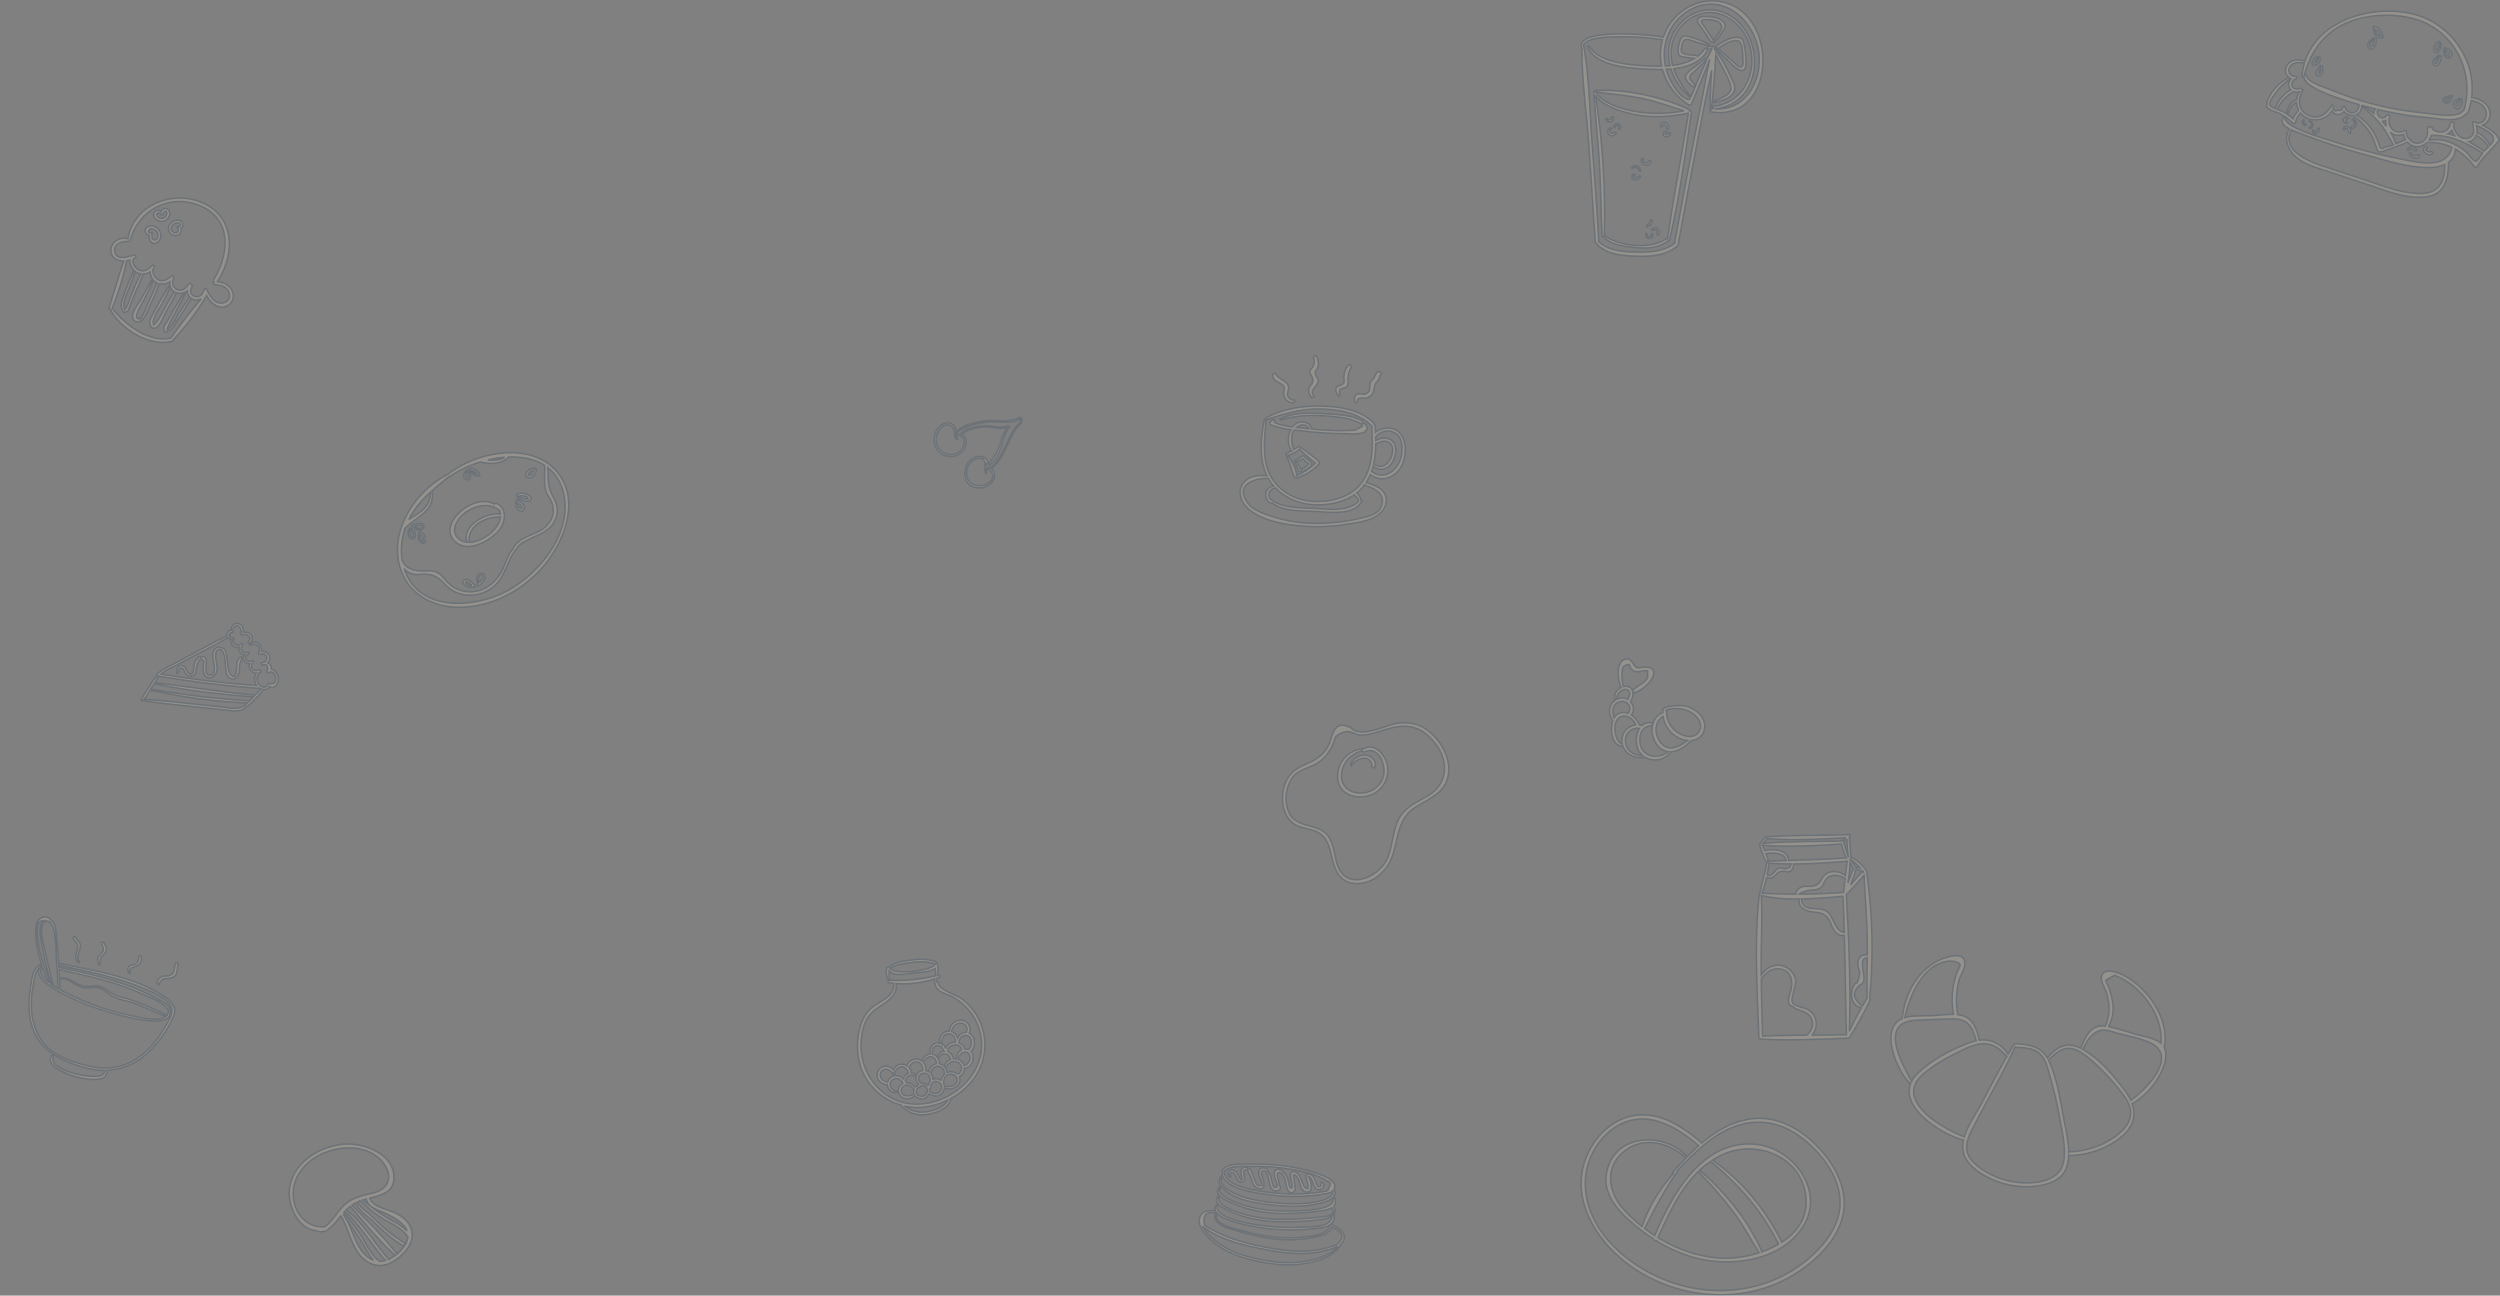 <svg xmlns="http://www.w3.org/2000/svg" width="1611.881" height="835.343" viewBox="0 0 1611.881 835.343">
  <rect x="0" y="0" width="1611.881" height="835.343" fill="#808080" stroke="none"/>
  <g id="Group_43" data-name="Group 43" transform="translate(2151.223 -249.622)" opacity="0.17">
    <path id="Path_23" data-name="Path 23" d="M127.837,462.689a1.051,1.051,0,0,0,.054-.131c3.689-17.552-10.1-37.246-25.032-45.62-3.471-1.946-13.152-6.366-15.3-.3-1.12,3.159,2.226,7.935,3.082,10.805,2.209,7.4,2.485,14.541-.807,21.647-9.1-1.264-12.8,6.553-15.711,14.3-8.987-4.478-15.686-1.075-21.515,6.244-4.236-7.416-12.115-8.782-20.351-9.146a1.066,1.066,0,0,0-.541.116.636.636,0,0,0-.7.323c-1.252,2.04-2.468,4.1-3.669,6.179-4.772-6.788-11.2-9.934-18.788-8.942C7.4,450.935,4.338,443.378-3.673,441.944c-.526-.095-1.066-.151-1.6-.211a1.468,1.468,0,0,0,.017-.391A51.2,51.2,0,0,1-4.3,419.266c.929-3.3,4.051-7.516,3.745-11.057-.533-6.152-7.815-4.68-11.917-3.423-17.213,5.269-26.94,22.484-28.557,39.393C-55.746,450.588-44.795,477-36.64,485.41a.89.89,0,0,0,1.387-.124c-7.639,16.188,19.7,33.784,33.738,37.314a19.382,19.382,0,0,0-.362,6.22c1.093,9.3,10.914,15.519,18.707,19.039a53.545,53.545,0,0,0,28.254,4.415c8.06-.966,16.8-3.7,19.8-11.965a26.733,26.733,0,0,0,1.438-8.1,1.111,1.111,0,0,0,.912.357c12.333-.456,24.113-4.529,33.567-12.532,7.318-6.2,8.989-13.457,6.453-20.863a.673.673,0,0,0,.11-.041,47.7,47.7,0,0,0,19.25-21.746C128.488,473.06,130.173,467.082,127.837,462.689ZM94.794,434.683a46.636,46.636,0,0,0-2.559-10.364c-.267-.762-2.16-4.2-1.879-4.85q2.726-1.507,5.457-3.016a22.908,22.908,0,0,1,4.833,2.04c14.14,7.317,26.823,25.32,25.1,41.63-.027-.024-.051-.053-.081-.078-4.122-3.387-11.129-4.262-16.109-5.7-5.743-1.664-11.709-3.792-17.636-4.9A23.666,23.666,0,0,0,94.794,434.683ZM-11.779,407.294c2.094-.325,7.049.007,8.106,2.31.188.405-1.546,3.576-1.734,4.066a52.472,52.472,0,0,0-2.73,9.847,51.507,51.507,0,0,0,.218,18.032c-4.682-.121-9.667.609-14.131.781-5.053.194-10.4-.114-15.388.776a17.881,17.881,0,0,0-1.886.447C-36.117,429.635-28.223,409.856-11.779,407.294Zm-23.389,76.988c-6.489-12.018-21.192-38.005,3.667-39.009q10.8-.437,21.6-.8c5.34-.175,9.755.517,12.993,5.131,1.781,2.54,2.656,5.907,3.618,8.881a27.2,27.2,0,0,0-3.432.973c-12.171,4.328-25.774,11.555-34.9,20.776a18.57,18.57,0,0,0-3.468,4.733A.907.907,0,0,0-35.167,484.282Zm7.908-4.423c6.824-5.757,14.93-10.412,22.963-14.284,5.535-2.666,11.67-5.786,17.961-5.007,5.455.677,9.072,4.381,12.873,7.926-5.809,10.131-11.129,20.558-16.63,30.844-3.263,6.1-8.649,13.564-10.875,21.1C-15.526,514.946-47.023,496.528-27.26,479.86Zm90.51,55.55c-1.676,12.76-15.547,15.233-26.52,14.682a50.738,50.738,0,0,1-24.8-7.719c-4.408-2.829-9.5-6.657-10.941-11.938-1.609-5.888,1.565-11.851,4.207-16.943,8.811-16.972,18.529-33.558,26.559-50.916a1.157,1.157,0,0,0,.5.143c4.484.274,9.742.374,13.656,2.841,5.293,3.336,6.643,9.975,8.236,15.543,2.51,8.782,4.611,17.693,6.242,26.673C61.976,516.518,64.419,526.484,63.25,535.409Zm42.976-29.391c-.717,6.863-5.538,11.2-10.895,14.947a52.761,52.761,0,0,1-28.1,9.1,1.217,1.217,0,0,0-.888.412c-.042-7.906-2.233-16.533-3.488-23.379-2.14-11.679-4.3-25.349-9.554-36.132,3.478-3.222,7.5-7.38,12.592-7.54,5.528-.175,11.21,4.362,15.129,7.741a145.829,145.829,0,0,1,17.34,18.207C101.971,493.8,106.863,499.934,106.227,506.019Zm.108-9.16a33.378,33.378,0,0,0-3.671-6.087c-7.147-9.537-16.506-20.788-27.249-26.7,1.512-2.77,3.075-6.135,5.247-8.321,6.272-6.31,10.454-3.874,17.034-2.115,6.8,1.815,14.49,3.214,20.911,6.1C137.562,468.268,116.192,490.16,106.334,496.858Z" transform="translate(-883.753 462.12)" fill="#fdecce" stroke="#0b314b" stroke-width="1"/>
    <path id="Path_24" data-name="Path 24" d="M-12.518,396.341c0-.017-.015-.024-.017-.039a.819.819,0,0,0,.046-1.012,24.474,24.474,0,0,0-10.44-9.265c-.083-4.228-.621-8.51-.917-12.734.827-.386.714-1.839-.372-1.793-17.548.713-35.281.223-52.787,1.4a.434.434,0,0,0-.475-.1,2.627,2.627,0,0,0-.313.18.432.432,0,0,0-.088.048,6.331,6.331,0,0,0-1.595,1.7c-.668.888-1.343,1.771-1.957,2.7a.528.528,0,0,0-.044.112.691.691,0,0,0-.208.7,49.474,49.474,0,0,0,2.426,6.688c.619,1.468,1.03,3.464,2.529,4.221a.219.219,0,0,0,.316-.128c.616-1.674-.626-3.726-1.238-5.313,4.929-.42,11.438-1.048,13.208,4.493-3.715.124-7.431.255-11.151.417a.631.631,0,0,0-.638.621.614.614,0,0,0-.812.5c-1.269,6.662-3.131,13.243-4.6,19.871,0,.024,0,.046,0,.07a.665.665,0,0,0-.269.466c-3.285,30.092-1.338,61.484-.242,91.674a1.141,1.141,0,0,0,.345.789.9.9,0,0,0,.873.74c18.465,1.084,37.25.036,55.725-.565.032,0,.056-.012.088-.017a.811.811,0,0,0,1.223-.24,192.922,192.922,0,0,0,13.47-24.42,1.139,1.139,0,0,0-.257-1.334A350.84,350.84,0,0,0-12.518,396.341Zm-2.554-1.264c.1.121.2.233.3.357a1.021,1.021,0,0,0-.9.335,105.108,105.108,0,0,0-7.274,8.146c.174-.543.347-1.089.526-1.628.455-1.385,3.077-7.011,2.094-8.013a.553.553,0,0,0,.871-.218.6.6,0,0,0,.166-.3c.624.192,1.243.393,1.854.636A6.217,6.217,0,0,0-15.072,395.077ZM-16.8,393.04c-.078-.019-.159-.044-.237-.061a20.333,20.333,0,0,0-2.607-.425,24.518,24.518,0,0,0-1.556-2.361c-.634-.956-1.289-1.895-1.954-2.826A39.587,39.587,0,0,1-16.8,393.04Zm-6.548-3.814c.306.56.6,1.126.915,1.681a20.543,20.543,0,0,0,1.543,2.618c-1.064.776-1.387,2.656-1.81,3.77-.663,1.749-1.4,3.532-2.074,5.335A81.522,81.522,0,0,0-23.349,389.226Zm-1.032-3.156c-.541-1.623-1.128-3.229-1.639-4.864-.528-1.689-.851-3.469-1.509-5.112l.024-.015c.695-.653,1.416-1.257,2.165-1.832A69.838,69.838,0,0,0-24.382,386.07ZM-78.3,375.854a7.7,7.7,0,0,0,1.345-1.827c16.594,1.376,33.782.379,50.429-.517a16.411,16.411,0,0,0-1.7,1.892.649.649,0,0,0-.724.3c-16.7.228-33.811.1-50.461,1.409C-79.04,376.691-78.661,376.281-78.3,375.854Zm-.105,5.961c-.472-1.169-.966-2.334-1.541-3.452,16.75,1.235,34.332.33,51.063-.808a27.429,27.429,0,0,0,3.319,8.906c-12.44.944-24.856,1.278-37.292,1.686C-63.652,381.075-72.7,380.524-78.4,381.815Zm2.791,8.319a.786.786,0,0,0-.01-.2l.027.007c4.711.311,9.454.442,14.206.459-.413,1.987-1.345,3.229-3.989,3.032-1.113-.082-1.981-.614-3.143-.408a5.114,5.114,0,0,0-2.162,1.031c-.878.665-4.361,5.713-6.108,3.115C-76.337,394.852-75.958,392.511-75.611,390.133Zm-1.531,8.729a3.034,3.034,0,0,0,2.062.669c3.855-.107,4.173-4.835,8.674-4.439,2.013.175,3.674,1.121,5.332-.59a5.214,5.214,0,0,0,1.228-4.11c11.582-.027,23.225-.774,34.662-1.727l.022,0c-.487,3.028-.861,6.092-1.2,9.163-4.8-3.457-11.954-3.806-15.077,1.963-1.9,3.508-3.478,4.9-7.663,5.027-1.778.053-3.684-.206-5.4.434a5.292,5.292,0,0,0-3.821,4.614c-7.2,0-14.412-.18-21.713-.551-.051,0-.083.029-.13.034A69.676,69.676,0,0,0-77.142,398.862Zm49.608,9.891c-9.647.7-19.145,1.055-28.657,1.1,1.722-1.519,6.475-2.45,8.091-2.654.607-.075,1.225-.007,1.835-.092a7.837,7.837,0,0,0,4.476-1.841c1.287-1.174,1.534-2.88,2.453-4.26,3.038-4.549,8.458-3.8,12.766-1.325C-26.894,402.714-27.195,405.747-27.535,408.753Zm.44,25.8c-6.824-1.106-6.3-10.434-11.553-13.692-5.829-3.612-14.749,1.332-16.139-7.887,9.016-.163,18.064-.992,26.84-1.664C-27.581,419.056-27.312,426.8-27.094,434.55Zm-23.959,65.819a1.157,1.157,0,0,0-.323.444c-9.461.063-18.92.16-28.347.626q-.664-18.282-.859-36.574c2.588-4.447,7.331-7.8,12.756-6.606,6.756,1.487,7.756,7.853,6.3,13.483-.7,2.7-3.517,9.41.856,10.376a13.914,13.914,0,0,0,5.332,2.787c3.674,1.276,6.8,2.867,7.641,6.989C-47,495.308-48.48,498.144-51.053,500.369Zm3.055.422a10.49,10.49,0,0,0,1.908-11.635,10.944,10.944,0,0,0-3.608-4.308c-3.021-2.111-7.125-2.028-9.987-4.163a.934.934,0,0,0-.091-.075c-2.852-1.57,1.651-11.455,1.358-14.621a11.323,11.323,0,0,0-6.541-9.177c-6.345-2.875-12.311.2-15.645,5.286-.017-2.035-.042-4.071-.049-6.106-.054-15.058.807-30.218.093-45.256a.7.7,0,0,0,.306.146,108.462,108.462,0,0,0,24.074,2.108c-.824,6.247,5.274,8.226,10.7,8.61,5.1.359,7.715,2.441,9.664,7.1a20.458,20.458,0,0,0,2.373,4.879c1.715,2.22,3.818,3.36,6.394,2.817.575,21.358.763,42.719,1.372,64.079C-33.1,500.689-40.55,500.742-48,500.791Zm35.609-23.76c-1.027,1.6-2.028,3.246-3,4.915l-.017-.007c-1.463-.386-3.212-2.659-4-3.952-2.155-3.508-.925-6.043,1.7-8.848,1.4-1.5,2-.7,3.043-2.824,1.595-3.234-3.662-15.223,2.074-15.39a.807.807,0,0,0,.33-.078C-12.345,459.576-12.528,468.305-12.389,477.031Zm.135-27.855a.752.752,0,0,0-.1-.036c-2.908-.407-4.929.592-5.785,3.588a9.419,9.419,0,0,0,.272,4.91c.7,2.964,1.221,3.03.081,6.489-1.754,5.323-.929,1.56-2.835,4.187-3.273,4.517-2.1,13.862,4.554,14.83-2.806,4.9-5.406,10.019-7.776,15.094,1.054-29.306-.289-58.825-1.925-88.067,4.007-3.971,7.761-8.234,11.447-12.5.55,13.09,1.732,26.132,2.011,39.245C-12.227,441.006-12.23,445.091-12.254,449.176Z" transform="translate(-935.032 416.247)" fill="#fdecce" stroke="#0b314b" stroke-width="1"/>
    <g id="Group_14" data-name="Group 14" transform="translate(-1324.324 715.613)">
      <path id="Path_25" data-name="Path 25" d="M-189.475,331.728c-.9-6.79-7.756-15.791-15.178-11.783a17.916,17.916,0,0,0-17.107,17.61c-.184,10.206,8.632,14.91,18.228,13.214A17.2,17.2,0,0,0-189.475,331.728Zm-2.872,6.494a15.124,15.124,0,0,1-14.466,10.417c-8.7.031-14.018-5.958-12.1-14.4,1.553-6.81,6.729-10.885,12.986-12.967a1.01,1.01,0,0,0,1.465.854C-194.715,317.8-190.341,331.546-192.347,338.223Z" transform="translate(257.296 -303.308)" fill="#fdecce" stroke="#0b314b" stroke-width="1"/>
      <path id="Path_26" data-name="Path 26" d="M-207.9,321.231a9.756,9.756,0,0,0-10.4,5.885c-.147.4.467.771.744.429a11.037,11.037,0,0,1,7.226-4.377c3.892-.4,5.494,1.97,5.907,5.388.093.757,1.152,1.247,1.592.427C-201.031,325.617-204.658,321.835-207.9,321.231Z" transform="translate(262.265 -300.251)" fill="#fdecce" stroke="#0b314b" stroke-width="1"/>
      <path id="Path_27" data-name="Path 27" d="M-144.224,316.358c-5.127-3.413-10.875-4.325-16.963-3.641-8.948,1-24.737,10.674-31.647,2.394a.458.458,0,0,0-.761.136c-2.209-1.155-4.645-1.771-6.978-.378-3.52,2.1-4.366,8.906-6.015,12.089-4,7.731-9.368,9.837-16.865,13.289-4.831,2.225-8.458,5.369-10.643,10.272-3.566,8.008-3.128,20.031,3.867,26.166,3.916,3.438,9.048,3.775,13.832,5.3,8.615,2.744,10.193,9.755,11.976,17.508,1.8,7.838,4.735,15.364,13.771,16.584,10.555,1.426,20.5-6.232,24.35-15.5,5.1-12.261,3.263-25.829,16.014-33.779,8.862-5.524,18.871-8.981,20.889-20.468C-127.381,334.853-134.812,322.619-144.224,316.358Zm.841,43.757c-6.839,3.889-14,6.979-17.831,14.243-4.129,7.824-3.965,17.013-7.3,25.116-5.242,12.746-26.539,22.132-32.4,4.578-2.062-6.172-2.047-13.377-6.166-18.736-6.318-8.214-19.571-4.568-24.656-14.218-3.62-6.875-2.749-16.477,1.585-22.782,3.909-5.686,10.621-6.329,16.156-9.68a24.43,24.43,0,0,0,7.786-7.763,36.015,36.015,0,0,0,3.021-5.968,18.689,18.689,0,0,1,1.086-3.013c1.649-2.491,7.769-4.886,10.5-2.994a.825.825,0,0,0,.981.029c4.212,2.775,10.09,1.172,15.173-.34,5.912-1.759,12.005-3.906,18.262-3.8,8.353.141,14.605,4.886,19.465,11.252C-128.646,337.92-129.768,352.374-143.383,360.115Z" transform="translate(236.29 -312.505)" fill="#fdecce" stroke="#0b314b" stroke-width="1"/>
    </g>
    <g id="Group_15" data-name="Group 15" transform="translate(-2006.753 641.577) rotate(45)">
      <path id="Path_28" data-name="Path 28" d="M57.373,7.949C55.6,5.778,51.359,4.537,49.452,6.468a3.722,3.722,0,0,0-4.531-1.321,4.395,4.395,0,0,0-2.127-3.8,4.585,4.585,0,0,0-5.9,1.456C34.51-.761,28.511-.244,28.038,4.855c-.045.491.676.534.819.108C30.066,1.369,34.938.506,36.1,4.682a.782.782,0,0,0,1.5-.006c.845-2.3,3.493-2.928,4.96-1.071,1.086,1.373.756,2.7-.222,4.033-.545.743.613,1.569,1.24.954a4.419,4.419,0,0,0,1.042-1.636c.98-.79,2.27-.107,3.874,2.063-.032,1.06,1.554,1.032,1.632-.007.142-2.734,3.517-2.025,4.947-.924a4.811,4.811,0,0,1,1.444,1.571q1.385,1.8-.895,3.843a.589.589,0,0,0-.495.241.8.8,0,0,0-.3,1.021c1.631,3.628-3.285,4.988-5.778,3.742a6.277,6.277,0,0,1-2.259-1.93c-.128-.176-1.582-3.445-1.135-3.434a.5.5,0,0,0,.134-.968,1.225,1.225,0,0,0-.514-.079.605.605,0,0,0-1.138.048c-.64,1.673-1.426,2.861-3.341,2.67a2.771,2.771,0,0,1-2.556-3.278c.059-.874-1.173-.925-1.443-.19A3.286,3.286,0,0,1,34.6,13.616q-3.36-.079-2.429-3.115a.476.476,0,0,0-.1-.608,3.187,3.187,0,0,0,.076-.35c.053-.54-.668-.6-.926-.246a8.275,8.275,0,0,1-1.666,1.843q-3.388,1.111-4.086-2.382a.715.715,0,0,0-1.428.006,2.8,2.8,0,0,1-2.65,2.942,1.542,1.542,0,0,1-1.815-.328,1.489,1.489,0,0,1-1.1-1.154.324.324,0,0,0,.165-.6A.948.948,0,0,0,18,9.5a.362.362,0,0,0-.46.094,2.276,2.276,0,0,1-1.435.982,1.942,1.942,0,0,1-.536-.01c.016-.067.035-.132.05-.2a.532.532,0,0,0-1.025-.28l0,.006c-.011-.012-.028-.02-.039-.034a1.684,1.684,0,0,1-.3-1.455c.124-.6.592-.963.814-1.514a.534.534,0,0,0-.468-.678C12.517,4.628,13.266,1.173,16.312,1.8A5.9,5.9,0,0,1,19.7,4.114a.744.744,0,0,0,1.16-.154,4.159,4.159,0,0,1,1.587-2.085Q26.341.627,26.3,4.26a.7.7,0,0,0,1.373.181,3.684,3.684,0,0,0-2.91-4.461,4.579,4.579,0,0,0-4.706,2.371C18.2.527,15.611-1.076,13.231,1a3.666,3.666,0,0,0,.3,5.831,3.186,3.186,0,0,0,.008,4.373,2.189,2.189,0,0,0,.526.361C11.089,19.746,8.787,28.209,6.24,36.517Q4.342,42.7,2.447,48.88c-1.166,3.8-2.691,7.576-2.7,11.583a.829.829,0,0,0,.446.7A58.032,58.032,0,0,0,1.651,69.2a76.929,76.929,0,0,0,2.42,10.371c.224.622,1.306.588,1.244-.173,0-.04-.009-.078-.012-.118,9.877-7.3,19.342-15.131,28.9-22.844Q41.411,50.619,48.615,44.8c3.1-2.511,6.272-4.84,6.558-9.048a.646.646,0,0,0-.052-.3,14.425,14.425,0,0,0,.614-5.813,75.208,75.208,0,0,0-.5-10.027.532.532,0,0,0-.179-.33A3.693,3.693,0,0,0,56.6,15.05a2.625,2.625,0,0,0,2.222-1.67C59.616,11.56,58.5,9.332,57.373,7.949ZM4.505,47.525Q6.4,41.344,8.288,35.161c2.364-7.725,4.983-15.441,6.953-23.278a3.285,3.285,0,0,0,2.31-.686,4.528,4.528,0,0,0,1.628,1.536A4.083,4.083,0,0,0,24.819,11a3.885,3.885,0,0,0,3.009,1.886,4.144,4.144,0,0,0,2.947-.909,3.282,3.282,0,0,0,1.966,2.845,3.71,3.71,0,0,0,4.327-1.213c1.2,3.01,5.565,3.532,7.412,1.368.009.047.018.095.027.135a7.352,7.352,0,0,0,4.239,5,5.5,5.5,0,0,0,1.47.385Q26.744,40.86,1.416,58.869C1.786,55.005,3.379,51.206,4.505,47.525ZM1.2,60.954Q27.742,42.17,52.4,20.92a.749.749,0,0,0,.28-.566,7.066,7.066,0,0,0,1.281-.44,47.523,47.523,0,0,0-.075,5.8c-.019.012-.039.016-.058.03-16.744,13.805-34.251,26.5-51.3,39.892A32.887,32.887,0,0,0,1.2,60.954Zm52.477-25.4C52.651,40.62,46.791,44,43.037,47.034Q36.56,52.277,30.085,57.525c-8.377,6.786-16.807,13.5-24.9,20.623C4.807,75.24,4,72.371,3.358,69.522c-.236-1.053-.449-2.123-.678-3.194,18.023-11.448,35-25.3,51.265-39.128.049,1.208.1,2.415.109,3.623a.708.708,0,0,0-.328.164A572.021,572.021,0,0,1,3.92,70.212c-.364.259-.041.851.351.606A346.764,346.764,0,0,0,54.039,32.6c-.022.868-.063,1.736-.155,2.606A.639.639,0,0,0,53.678,35.555Z" fill="#fdecce" stroke="#0b314b" stroke-width="1"/>
      <path id="Path_29" data-name="Path 29" d="M31.081,11.889A6.6,6.6,0,0,0,29.528,7.3c-.75-1.026-1.684-1.893-2.472-2.888A10.493,10.493,0,0,1,25.209.344.634.634,0,0,0,24,.349C22.3,5.012,29.578,7.626,29.783,12.095c-5.01,4.6-14.272-11.2-19.056-7.26a.5.5,0,0,0-.126.018c-2.368.839-2.633,3.422-1.667,5.493,2.056,4.408,9.779,5.654,9.818,10.95-2.917,6.366-7.152-3.456-10.12-4.406-1.623-.52-2.563.431-2.972,1.7a.568.568,0,0,0-.811.438A7.974,7.974,0,0,0,6.1,24.978c1.2,1.864,4,3.871,2.856,6.082a3.522,3.522,0,0,1-2.313.306c-.672-.152-1.3-.432-1.949-.641A4.6,4.6,0,0,0,1.275,30.7c-2.643,1.335-1.018,4.407.4,5.935.428.461,1.263-.157.894-.691C1.84,34.883.228,32.443,2.586,32c1.05-.2,2.191.53,3.173.805,1.11.312,2.729.467,3.577-.425a3.275,3.275,0,0,0,1.4-3.418,6.424,6.424,0,0,0-1.6-2.906,11.767,11.767,0,0,1-2.85-6.117c.348-.857,1.262-1.157,2.756-.884q.714.863,1.362,1.777a18.942,18.942,0,0,0,1.927,2.148,6.88,6.88,0,0,0,3.413,2.077c2.2.337,4.566-1.509,4.311-3.739A6.333,6.333,0,0,0,18.1,16c-1.929-2-11.1-6.337-6.941-9.952C15.6,4.659,21.686,13.215,25.7,14.633c2.324.821,4.745.265,5.477-2.241A.586.586,0,0,0,31.081,11.889Z" transform="translate(6.149 14.515)" fill="#fdecce" stroke="#0b314b" stroke-width="1"/>
    </g>
    <path id="Path_30" data-name="Path 30" d="M-73.948,355.11c-1.812-.41-15.931-.41-14.1,3.474a1.2,1.2,0,0,0-.137.568c0,.1.01.192.012.289l-.012,0c-8.37,3.433-8.583,14.422-3.583,20.892a10.5,10.5,0,0,0,7.14,4.335c-4.447,3.527-11.6,4.272-15.743-.187-4.347-4.68-3.4-16.341,4.611-16.465a1.038,1.038,0,0,0,0-2.074,7.342,7.342,0,0,0-5.839,1.815,10.034,10.034,0,0,0-1.619-.34.9.9,0,0,0-.039-.216A13.48,13.48,0,0,0-108.522,361c2.3-2.661,1.651-6.227-.455-8.585,2.13-3.113,2.7-8.641-1.693-9.828a5.534,5.534,0,0,0-2.886.065,42.523,42.523,0,0,1-.861-6.584,26.924,26.924,0,0,1,.09-2.739c.2-2.414.044-3.423,2.417-4.432,2.857-1.215,1.91.347,3.243,2.162a4.809,4.809,0,0,0,2.906,1.938,8.525,8.525,0,0,0,3.3-.087,13.413,13.413,0,0,1,3.106-.526l1.49.116-.09,4.33c-1.536,3.537-6.749,5.342-9.31,7.981a1.047,1.047,0,0,0,1.018,1.735c4.361-1.157,11.281-6.975,12.159-11.567,1.04-5.441-5.007-5.121-8.5-4.544-4.567.754-4.146-3.945-7.248-5.34a4.283,4.283,0,0,0-4.753,1.182c-3.569,3.782-2.507,12.2-.406,16.936-2.6,1.329-4.65,4.131-4.048,6.819a.669.669,0,0,0,1.306-.175c0-2.649,4.151-6.686,6.981-4.98,2.338,1.41,1.059,4.008.032,6.079a6.792,6.792,0,0,0-4.236-.987c-7.3.757-9.571,9.306-5.4,14.544-1.915,5.39-.714,16.455,5.9,16.429a.609.609,0,0,0,.477-.216c1.788,5.59,8.03,8.617,13.947,7.537a.465.465,0,0,0,.23-.121c5.359,3.324,13.142,2.067,16.836-3.4,4.733-.175,9.63-3.367,13.145-7.21a.5.5,0,0,0,.051-.085c4.122-.366,7.69-2.712,8.524-7.564C-59.932,362.206-67.17,356.646-73.948,355.11Zm-41.687-2.724a5,5,0,0,1,4.21.752.982.982,0,0,0,.6.5,4.578,4.578,0,0,1,.308,6.344,7.042,7.042,0,0,0-8.967,2.766C-121.1,358.764-120.6,353.65-115.635,352.386Zm1.387,27.319c-.015-.007-.027-.017-.042-.024-4.523-1.621-5.552-10.441-4-14.172a5.715,5.715,0,0,1,8.018-3.195c2.363,1.05,3.627,2.989,4.943,5.039A10.123,10.123,0,0,0-114.5,377.8,10.64,10.64,0,0,0-114.248,379.7Zm2.1-.97a7.893,7.893,0,0,1,9.009-9.134c-2.769,4.345-2.659,11.441-.093,15.254a11.191,11.191,0,0,0,2.126,2.351C-106.352,387.15-111.318,384.324-112.147,378.734Zm23.751,1.23c-5.076-4.738-5.892-14.223.428-18a18.533,18.533,0,0,0,11.411,14.427,15.422,15.422,0,0,0,4.415,1.046C-76.932,380.881-83.348,384.675-88.4,379.964Zm23.469-8.117c-3.312,4.983-10.393,2.928-14.4-.15a15.885,15.885,0,0,1-6.316-12.545,1.144,1.144,0,0,0-.494-.961c1.059-1.363,6.284-1.373,7.054-1.354a19.979,19.979,0,0,1,8.449,2.074C-66.137,361.236-61.556,366.777-64.927,371.847Z" transform="translate(-990.995 349.63)" fill="#fdecce" stroke="#0b314b" stroke-width="1"/>
    <g id="Group_16" data-name="Group 16" transform="translate(-689.806 256.81)">
      <path id="Path_31" data-name="Path 31" d="M200.58,235.09c-1.781-3.857-6.455-6.853-10.6-8.877a7.67,7.67,0,0,0,4.855-7.055c.012-6.48-6.108-10.107-11.912-10.754,3.224-24.771-14.414-49.14-39.564-54.349-26.187-5.424-59.225,4.74-67.9,30.958-4.454-1.987-10.486-1.05-12.223,4.066a5.675,5.675,0,0,0,1.458,6.009,6.054,6.054,0,0,0,.5.391c-6.274,2.783-13.27,10.284-14.334,17.105-.286,1.834-.017,2.06,1.458,3.125,2.04,1.475,5.252,2.035,7.519,3.294.827.459,1.622.956,2.4,1.475-3.219,3.52-.448,6.164,3.1,8.04-4.449,7.576.389,16.123,7.47,20.524,5.733,3.561,12.568,5.3,18.92,7.4q12.086,4.014,24.174,8.023c12.1,4.015,25.72,9.84,38.784,7.724,11.213-1.815,13.367-12.154,13.282-21.955,0-.027-.015-.048-.015-.075a11.247,11.247,0,0,0,4.523-8.518,40.971,40.971,0,0,1,12.272,11.337,1.108,1.108,0,0,0,1.734-.148c3.894-6.441,9.564-10.917,14.062-16.693A1.042,1.042,0,0,0,200.58,235.09ZM179.407,218.8a1.382,1.382,0,0,0,1.262-.963,45.839,45.839,0,0,0,1.957-7.443c3.994.638,8.175,2.377,9.522,6.506,1.433,4.406-2.475,9.849-7.318,7.22a.871.871,0,0,0-1.174,1.218.734.734,0,0,0-.007.107c.237,2.276,1.184,5.01-.171,7.135a5.323,5.323,0,0,1-4.943,2.128c-3.982-.293-6.054-3.979-7.223-7.348a4.961,4.961,0,0,0,.091-2.666.98.98,0,0,0-1.871-.068c-.905,2.574-1.7,4.871-4.674,5.689a7.693,7.693,0,0,1-3.564.075c-.763-.158-3.867-.953-3.627-2.232.142-.767-.893-1.422-1.358-.626-.037.061-.049.114-.078.172-.024-.036-.039-.078-.066-.114-.484-.691-1.864-.653-1.815.415a27.419,27.419,0,0,1,.132,3.542,1.081,1.081,0,0,0-.061.512,5.963,5.963,0,0,1-.4,1.385,7.13,7.13,0,0,1-4.251,4.071,6.466,6.466,0,0,1-6.338-1.507.909.909,0,0,0-1.057-1.15h0a8.231,8.231,0,0,1-1.639-3.935.835.835,0,0,0-1.03-1.259c-6.352,3.307-11.389-2.77-9.691-8.891a1.077,1.077,0,0,0-1.927-.89c-2.81,4.015-7.358-.279-5.616-3.806a213.11,213.11,0,0,0,32.862,5.272C162.065,221.885,174.569,224.964,179.407,218.8Zm-7.477,14.075a45.607,45.607,0,0,0-4.447-1.189,9.125,9.125,0,0,0,2.7-2.229A13.909,13.909,0,0,0,171.93,232.877Zm-60-19.524c4.173,1.157,7.46,1.977,8.96,2.348a4.3,4.3,0,0,0-.959,2.9,55.774,55.774,0,0,0-6.528-4.7.462.462,0,0,0-.5.776,69.218,69.218,0,0,1,11.562,11.152c3.234,4.088,5.308,8.632,8.018,12.986a18.3,18.3,0,0,1-5.318,1.339q-3.049,2.522-3.784-1.269-.341-1-.682-2c-.771-1.7-1.421-3.394-2.338-5.029a32.661,32.661,0,0,0-12.01-12.421A5.4,5.4,0,0,0,111.934,213.353Zm13.238,10.213a4.832,4.832,0,0,0,2.321-.451,10.786,10.786,0,0,0,.484,3.751C127.1,225.731,126.158,224.629,125.172,223.567Zm5.64,7.409a7.852,7.852,0,0,0,8.27,1.016,8.808,8.808,0,0,0,1.3,3.51c-2.023.75-4.183,1.781-6.333,2.686A31.167,31.167,0,0,0,130.813,230.976ZM65.766,188.606c2.067-3.273,5.973-3.151,9.317-2.407a42.978,42.978,0,0,0-1.6,8.28.677.677,0,0,0,1.316.218c3.49-13.568,11.014-25.8,23.739-32.585,13.2-7.04,30.783-8.416,45.232-5.039,26.884,6.281,41.594,33.549,34.259,59.4a1.346,1.346,0,0,0-.692.49c-3.708,5.09-20.476,1.759-26.03,1.218a204.533,204.533,0,0,1-26.764-4.4,209.138,209.138,0,0,1-22.423-6.579q-5.181-1.841-10.261-3.957c-4.122-1.715-14.412-4.461-15.694-9.367-.108-.412-.8-.633-1.02-.172-3.351,7.081,20.255,14.966,35.127,19.175.01,2.06-.641,4.025-2.7,4.92a4.535,4.535,0,0,1-1.676.364c-.147-.065-.284-.146-.43-.209a.338.338,0,0,0-.448.146,4.592,4.592,0,0,1-3.544-3.3c-.237-.788-1.6-1.036-1.79-.066q-.044,2.544-2.877,1.747c-1.847.83-2.921.468-3.248-1.048a10.406,10.406,0,0,0,.4-1.288.737.737,0,0,0-1.137-.776.436.436,0,0,0-.457.374c-.022.114-.017.216-.032.325-3.216,5.058-8.3,8.675-14.566,5.8-6.626-3.042-7.414-10.507-3.74-16.111a.619.619,0,0,0-.536-.919.731.731,0,0,0-1.049-.437c-1.79.847-4.584.6-5.293-1.6a3.3,3.3,0,0,1,.492-2.749,8.33,8.33,0,0,1,1.282-1.579,3.137,3.137,0,0,0,1.088-.495.688.688,0,0,0-.262-1.164c-1.4-.24-2.627-.247-3.686-1.361A3.875,3.875,0,0,1,65.766,188.606Zm5.8,28.129a10.269,10.269,0,0,0-3.718,5.388q-1.655-1.437-3.429-2.717a12.075,12.075,0,0,1,5.609-8.054A11.9,11.9,0,0,0,71.565,216.735Zm-18.8-3.564c-1.008-2.011,4.934-9.413,6.208-10.842a59.987,59.987,0,0,1,7.135-6.269c.152.075.3.172.453.233a5.169,5.169,0,0,0-1.343,5.434,4.529,4.529,0,0,0,1.123,1.64,21.825,21.825,0,0,0-10,12.093C54.663,214.765,53.181,214,52.768,213.171Zm9.009,4.5a38.636,38.636,0,0,0-4.217-1.727,25.648,25.648,0,0,1,10.613-11.441,5.053,5.053,0,0,0,3.713.073,11.147,11.147,0,0,0-1.8,5.019c-.029.012-.059.01-.088.024a11.655,11.655,0,0,0-6.328,9.255C63.051,218.46,62.425,218.052,61.776,217.674Zm1.177,3.307a45.64,45.64,0,0,1,4.721,3.806c.521.478,1.641.459,1.8-.4a10.744,10.744,0,0,1,3.187-6.055,11.9,11.9,0,0,0,3.615,2.984c5.636,3.013,13.35,1.089,16.528-4.323a4.668,4.668,0,0,0,7.861.281,6.443,6.443,0,0,0,5.875,2.579c4.476,3.447,8.468,7.164,11.42,12.076,1.624,2.7,2.348,5.606,3.566,8.471.32.754.325,1.955,1.035,2.528,1.495,1.206,3.693-.129,5.112-.619,4.687-1.618,9.444-3.207,13.984-5.211a8.284,8.284,0,0,0,12.343.257,33.014,33.014,0,0,1,16.2,3.1c-2.957,12.513-17.117,10.56-27.019,8.719-8.828-1.642-17.6-3.622-26.292-5.851s-17.318-4.736-25.854-7.5C87.773,234.76,60.067,226.827,62.953,220.981Zm99.572,43.677c-4.112,5.893-11.061,5.888-17.643,5.252-9.728-.939-19.1-4.6-28.3-7.637q-14.111-4.651-28.222-9.3c-9.968-3.29-28.428-10.153-21.76-23.828,1.91.885,3.862,1.567,5.119,2.057a412.121,412.121,0,0,0,44.437,14.481c8.549,2.259,36.428,11.9,49.5,5.832C165.482,256.108,165.235,260.778,162.525,264.658ZM186,249.423c-2.077.143-4.217-3.687-5.809-5.165-6.727-6.252-15.853-10.075-24.959-8.323a10.093,10.093,0,0,0,1.59-3.185c12.653-.347,22.7,4.82,33.165,11.4C188.683,246.067,186.467,249.391,186,249.423Zm4.882-6.538-.044.058A84.818,84.818,0,0,0,181.1,236.8a6.4,6.4,0,0,0,4.814-4.127c1.2.876,2.6,1.5,3.75,2.487a16.882,16.882,0,0,1,3.911,4.937.729.729,0,0,0,.093.114C192.653,241.152,191.613,242.035,190.887,242.885Zm3.8-3.687c-1.517-3.129-4.7-7.319-8.38-8a10.336,10.336,0,0,0-.316-4.711,6.2,6.2,0,0,0,.954.155c2.61,1.477,8.71,4.323,9.647,6.768C197.447,235.65,196.273,237.528,194.685,239.2Z" transform="translate(-50.754 -152.642)" fill="#fdecce" stroke="#0b314b" stroke-width="1"/>
      <path id="Path_32" data-name="Path 32" d="M67.892,165.493a.545.545,0,0,0-.575-.427.337.337,0,0,0-.394-.342,4.6,4.6,0,0,0-4.163,4.837.673.673,0,0,0,.641.677C65.925,170.418,68.4,168.07,67.892,165.493Zm-3.752,3.425a4.617,4.617,0,0,1,2.615-3.382.66.66,0,0,0-.012.068A3.133,3.133,0,0,1,64.14,168.919Z" transform="translate(-33.399 -135.417)" fill="#fdecce" stroke="#0b314b" stroke-width="1"/>
      <path id="Path_33" data-name="Path 33" d="M67.984,168.188a.582.582,0,0,0-.592-.64.415.415,0,0,0-.7-.3c-1.157,1.021-4.762,5.461-1.734,6.4a2.547,2.547,0,0,0,2.654-1.06C68.485,171.32,67.884,169.6,67.984,168.188Zm-2.272,4.151c-1.135.053.13-2.3.981-3.632C66.773,169.99,67.123,172.271,65.712,172.339Z" transform="translate(-31.924 -131.986)" fill="#fdecce" stroke="#0b314b" stroke-width="1"/>
      <path id="Path_34" data-name="Path 34" d="M99.587,162.555c.02-.437-.7-.582-.785-.131a9.433,9.433,0,0,1-1.049,2.923c-.149.257-.709,1.327-1.01,1.356-.465.046-.619-1.123-.616-1.371.015-1.79,1.211-2.909,2.678-3.7a.5.5,0,0,0-.347-.919c-2.683.281-4.361,3.828-3.368,6.176.494,1.172,1.7,1.659,2.647.643A8.029,8.029,0,0,0,99.587,162.555Z" transform="translate(12.938 -141.142)" fill="#fdecce" stroke="#0b314b" stroke-width="1"/>
      <path id="Path_35" data-name="Path 35" d="M102.531,165.793c-.492-1.509-2.192-2.479-3.645-2.877a.58.58,0,0,0-.281,0c.012-.049.015-.1.029-.146a.374.374,0,0,0-.714-.221,5.421,5.421,0,0,0,.1,4.714c.621,1.2,1.925,2.491,3.358,1.686A2.758,2.758,0,0,0,102.531,165.793Zm-1.636,1.9c-.939.868-1.9-.982-2.172-1.725a4.954,4.954,0,0,1-.272-1.989,10.346,10.346,0,0,1,2.265,1.388A1.6,1.6,0,0,1,100.895,167.694Z" transform="translate(16.743 -138.861)" fill="#fdecce" stroke="#0b314b" stroke-width="1"/>
      <path id="Path_36" data-name="Path 36" d="M99.866,165.084a.671.671,0,0,0-1.216-.16.461.461,0,0,0-.841-.25c-.9,1.3-2.725,1.815-3.173,3.438a2.4,2.4,0,0,0,.912,2.768c1.167.6,2.378-.408,3.084-1.262A5.564,5.564,0,0,0,99.866,165.084Zm-1.759,2.923c-.313.6-2.008,2.678-2.265,1.048-.24-1.528,2.052-2.647,2.742-3.877,0,.012,0,.019,0,.032A5.313,5.313,0,0,1,98.107,168.007Z" transform="translate(12.549 -135.782)" fill="#fdecce" stroke="#0b314b" stroke-width="1"/>
      <path id="Path_37" data-name="Path 37" d="M105.4,176.552a.455.455,0,0,0-.695-.335c0-.192-.139-.393-.367-.325-1.595.475-3.275.9-4.077,2.521a3,3,0,0,0,.7,3.411,2.131,2.131,0,0,0,3.158-.218A6.7,6.7,0,0,0,105.4,176.552Zm-1.744,3.149c-.386.907-1.336,2-2.05.672-.917-1.7,1.468-3.137,2.786-3.806a.375.375,0,0,0-.032.087A12.515,12.515,0,0,1,103.658,179.7Z" transform="translate(20.451 -119.509)" fill="#fdecce" stroke="#0b314b" stroke-width="1"/>
      <path id="Path_38" data-name="Path 38" d="M102.864,175.985l.083-.022a.469.469,0,0,0-.213-.912c-1.578.233-7.27,1.434-4.938,4.112a2.5,2.5,0,0,0,2.835.706,5.285,5.285,0,0,0,2.51-3.219A.546.546,0,0,0,102.864,175.985Zm-4.124,2.443c-.707-.776.555-1.2,1.132-1.451a17.669,17.669,0,0,1,2.167-.762C101.519,177.278,100.2,180.029,98.74,178.428Z" transform="translate(16.471 -120.698)" fill="#fdecce" stroke="#0b314b" stroke-width="1"/>
      <path id="Path_39" data-name="Path 39" d="M82.966,160.73c.046-.842-1.2-.854-1.3-.041a15.17,15.17,0,0,1-.673,3.144,3.833,3.833,0,0,1-.67,1.514.939.939,0,0,1-1.507-.238c-1.044-1.756,2.084-3.811,3.04-4.93a.269.269,0,0,0-.364-.4c-1.3,1.111-2.984,1.781-3.762,3.391a2.651,2.651,0,0,0,.736,3.438C81.7,168.832,82.861,162.663,82.966,160.73Z" transform="translate(-12.216 -142.563)" fill="#fdecce" stroke="#0b314b" stroke-width="1"/>
      <path id="Path_40" data-name="Path 40" d="M85.223,163.472a8.2,8.2,0,0,0-1.937-4.389c-.893-1.041-2.451-2.421-3.911-2.353a.547.547,0,0,0-.313,1c.1.078.2.136.3.206a.447.447,0,0,0-.1.226,5.469,5.469,0,0,0,5.34,6.062A.626.626,0,0,0,85.223,163.472Zm-5.053-5.019a7.614,7.614,0,0,1,2.145,1.511,6.9,6.9,0,0,1,1.534,2.952A4.517,4.517,0,0,1,80.17,158.453Z" transform="translate(-10.159 -146.817)" fill="#fdecce" stroke="#0b314b" stroke-width="1"/>
      <path id="Path_41" data-name="Path 41" d="M62.387,184.3a1.353,1.353,0,0,1-1.01-2.164c.274-.272-.051-.813-.411-.58a2.008,2.008,0,0,0,1.507,3.586C62.932,185.039,62.886,184.282,62.387,184.3Z" transform="translate(-37.162 -111.492)" fill="#fdecce" stroke="#0b314b" stroke-width="1"/>
      <path id="Path_42" data-name="Path 42" d="M64.422,184.113a2.612,2.612,0,0,0-2.16-2.3c-.333-.056-.506.437-.159.512A1.9,1.9,0,0,1,63.7,184.2c-.056.907-.748,1.383-1.5,1.73-.484.223-.171.907.313.83A2.5,2.5,0,0,0,64.422,184.113Z" transform="translate(-34.616 -111.059)" fill="#fdecce" stroke="#0b314b" stroke-width="1"/>
      <path id="Path_43" data-name="Path 43" d="M67.468,184.292a.552.552,0,0,0-1.008-.311c-.34.689-.641,1.7-1.387,2.062-.563.277-1.475,0-1.38-.737.061-.463-.692-.58-.812-.136a1.833,1.833,0,0,0,1.905,2.132C66.365,187.341,67.277,185.619,67.468,184.292Z" transform="translate(-33.296 -108.307)" fill="#fdecce" stroke="#0b314b" stroke-width="1"/>
      <path id="Path_44" data-name="Path 44" d="M73.288,183.816a1.018,1.018,0,1,1,.252-2.021.462.462,0,0,0,.154-.9,2.092,2.092,0,0,0-2.742,1.671,2.061,2.061,0,0,0,2.162,2.271C73.662,184.8,73.909,183.971,73.288,183.816Z" transform="translate(-21.563 -112.508)" fill="#fdecce" stroke="#0b314b" stroke-width="1"/>
      <path id="Path_45" data-name="Path 45" d="M74.9,181.319a.468.468,0,0,0-.509.786,2.39,2.39,0,0,1,1.062,2.7c-.342,1.043-1.238,1.356-2.189,1.662a.553.553,0,0,0,.108,1.087,3.269,3.269,0,0,0,3.2-2.564A3.44,3.44,0,0,0,74.9,181.319Z" transform="translate(-18.797 -111.855)" fill="#fdecce" stroke="#0b314b" stroke-width="1"/>
      <path id="Path_46" data-name="Path 46" d="M75.724,187.176c.09-1.521-.7-3.67-2.439-3.915-1.282-.182-2.705.8-2.16,2.154.1.233.475.129.472-.109-.012-.97,1.448-.992,1.935-.442a7.18,7.18,0,0,1,.893,2.441A.662.662,0,0,0,75.724,187.176Z" transform="translate(-21.468 -109.013)" fill="#fdecce" stroke="#0b314b" stroke-width="1"/>
      <path id="Path_47" data-name="Path 47" d="M94.071,191.635a4.334,4.334,0,0,1-2.5.529,2.951,2.951,0,0,1-2.14-1.647.535.535,0,0,0-.991.366c.528,2.37,4.755,4.131,6.291,1.676C94.988,192.149,94.6,191.439,94.071,191.635Z" transform="translate(3.722 -99.03)" fill="#fdecce" stroke="#0b314b" stroke-width="1"/>
      <path id="Path_48" data-name="Path 48" d="M93.824,190.681c-.9-2.484-4.466-2.574-5.922-.553-.34.468.362,1.05.778.648a2.887,2.887,0,0,1,4.136.432C93.186,191.612,94.032,191.253,93.824,190.681Z" transform="translate(2.834 -101.217)" fill="#fdecce" stroke="#0b314b" stroke-width="1"/>
      <path id="Path_49" data-name="Path 49" d="M97.176,191.85c-.927.124-1.517.495-2.444.01a2.365,2.365,0,0,1-.932-.825,1.328,1.328,0,0,1-.223-.587c-.017-.311.21-.526.137-.7.245.563,1.008.175.939-.347-.132-1.043-1.333-.91-1.957-.366a2.323,2.323,0,0,0-.179,2.9,3.923,3.923,0,0,0,2.492,1.824c.964.233,2.412.143,2.906-.868A.7.7,0,0,0,97.176,191.85Z" transform="translate(9.036 -101.336)" fill="#fdecce" stroke="#0b314b" stroke-width="1"/>
    </g>
    <g id="Group_17" data-name="Group 17" transform="translate(-1894.935 541.487)">
      <path id="Path_50" data-name="Path 50" d="M-145.075,175.072a.683.683,0,0,0-.837.633c-14.29-8.018-39.332,15.388-23.616,25.477,8.307,5.332,20.515-1.81,26.2-8.042C-138.676,188.044-137,177.865-145.075,175.072Zm-18.218,5.247c6.311-3.826,13.671-5.432,20.055-.992a.5.5,0,0,0,.389.09,7.9,7.9,0,0,1,.944,3.156.971.971,0,0,0-.844-.558c-8.972-.6-24.433,7.681-20.713,18.3a9.005,9.005,0,0,1-3.882-1.208C-175.926,193.9-169.681,184.192-163.292,180.32Zm1.269,20.036c-1.6-10.31,10.276-16.353,19.275-16.349a.9.9,0,0,0,.876-.543C-142.056,191.462-153.376,200.125-162.023,200.356Z" transform="translate(208.334 -142.559)" fill="#fdecce" stroke="#0b314b" stroke-width="1"/>
      <path id="Path_51" data-name="Path 51" d="M-85.415,173.472c-7.671-9.061-18.966-12.557-30.724-12.389a.482.482,0,0,0-.144,0A69.326,69.326,0,0,0-155.2,174.44a1.125,1.125,0,0,0-.279.315c-18.042,9.148-33.2,29.16-32.872,49.57.357,22.081,17.1,36.1,38.747,36.438,21.906.337,43.074-11.169,56.586-27.9C-80.279,217.093-70.529,191.062-85.415,173.472Zm-33.73-9.432c-2.947,1.89-7.223,1.941-11,1.752A71.179,71.179,0,0,1-119.146,164.04Zm-60.135,36.916A62.357,62.357,0,0,1-167.229,186.7c.3,7.166-3.882,11.254-9.757,14.847-1.343.82-2.74,1.662-4.024,2.618C-180.472,203.076-179.9,202-179.281,200.955Zm-4.068,8.741c7.3-7.283,19.708-11.269,17.149-23.867a.33.33,0,0,0-.017-.044c3.623-3.229,7.451-6.276,11.239-9.471a.844.844,0,0,0,.812-.131,70.619,70.619,0,0,1,19.6-9.2.725.725,0,0,0,.176.1c4.841,1.664,13.954,1.439,17.526-3.173,8.583-.34,16.858,1.172,23.377,5.386.3,5.293-.719,11.009.7,16.1.658,2.353,1.94,3.911,3.065,6.036,3.209,6.062,2.077,12.414-2.872,17.132-6.1,5.813-18.054,6.4-21.371,14.648-3.557,4.022-4.628,9.248-7.111,14.109-4.41,8.646-13.448,14.706-23.423,13.248a20.464,20.464,0,0,1-12.191-6.679c-1.986-2.094-3.63-4.505-6.352-5.742-2.47-1.123-5.014-.949-7.654-.835-6.592.279-12.484-1.288-14.639-7.052A42.089,42.089,0,0,1-183.349,209.7Zm66.089,40.271c-21.293,11.623-57.359,14.024-66.651-13.823a11.355,11.355,0,0,0,5.873,3.285c2.541.553,4.809,0,7.345,0,5.555.017,8.923,2.276,12.45,6a22.7,22.7,0,0,0,9.114,6.334,23.535,23.535,0,0,0,21.53-3.379c9.324-6.713,9.332-17.882,16.523-25.948a.691.691,0,0,0,.161-.713c6.817-6.727,19.328-7.03,24.049-16.88a14.743,14.743,0,0,0-.32-13.687c-2.524-4.643-3.813-7.846-3.948-13.192a60.227,60.227,0,0,0-.32-7.222A28.428,28.428,0,0,1-81.6,186.21C-74.778,211.518-96.109,238.419-117.26,249.967Z" transform="translate(188.351 -161.077)" fill="#fdecce" stroke="#0b314b" stroke-width="1"/>
      <path id="Path_52" data-name="Path 52" d="M-167.97,166.558a.368.368,0,0,0-.575.444,6.634,6.634,0,0,1,1,2.208c.108.827-.494,2.162-1.519,1.349-1.485-1.177-.046-3.248.766-4.372.247-.34-.291-.733-.575-.442-1.03,1.053-2.126,2.191-2.057,3.77a2.729,2.729,0,0,0,2.194,2.581,2.2,2.2,0,0,0,2.382-1.958A4.178,4.178,0,0,0-167.97,166.558Z" transform="translate(213.538 -154.564)" fill="#fdecce" stroke="#0b314b" stroke-width="1"/>
      <path id="Path_53" data-name="Path 53" d="M-162.691,169.325a7.118,7.118,0,0,0-2.649-3.054c-1.01-.655-2.49-1.351-3.7-.939a.457.457,0,0,0-.108.827.591.591,0,0,0,.059.024.316.316,0,0,0-.264.473,6.7,6.7,0,0,0,6.13,3.59A.621.621,0,0,0-162.691,169.325Zm-6.076-3.008,0,0a16.354,16.354,0,0,1,2.634.982,6.122,6.122,0,0,1,1.766,1.662A6.5,6.5,0,0,1-168.766,166.317Z" transform="translate(215.76 -155.185)" fill="#fdecce" stroke="#0b314b" stroke-width="1"/>
      <path id="Path_54" data-name="Path 54" d="M-180.993,184.633a4.843,4.843,0,0,0-2.754-3.452.43.43,0,0,0-.663.029,5.13,5.13,0,0,0-.89,4.7c.374,1.191,1.568,2.5,2.962,2.225C-180.749,187.82-180.695,185.875-180.993,184.633Zm-1.9,2.319c-1.042.01-1.509-1.851-1.556-2.571a4.675,4.675,0,0,1,.433-2.22,7.069,7.069,0,0,1,1.448,1.613C-182.209,184.414-181.343,186.937-182.891,186.952Z" transform="translate(192.429 -132.612)" fill="#fdecce" stroke="#0b314b" stroke-width="1"/>
      <path id="Path_55" data-name="Path 55" d="M-184.289,180.914c-.594.3-.179,1.22.45,1.055.105-.029.271-.078.472-.136.012.017,0,.034.02.051,1.069,1.215,2.515,2.707,4.322,2.433a2.7,2.7,0,0,0,2.16-2.115C-176.11,178.5-182.714,180.111-184.289,180.914Zm4.347,2.343a5.828,5.828,0,0,1-2.73-1.623c1.835-.514,4.924-1.232,4.691.345A1.63,1.63,0,0,1-179.943,183.258Z" transform="translate(193.809 -134.281)" fill="#fdecce" stroke="#0b314b" stroke-width="1"/>
      <path id="Path_56" data-name="Path 56" d="M-178.683,184.989c-.472-1.315-1.71-2.807-3.246-2.756a.561.561,0,0,0-.284,1.038l.054.027a.307.307,0,0,0-.186.143,4.273,4.273,0,0,0,2.385,6.019.581.581,0,0,0,.575-.153A4.315,4.315,0,0,0-178.683,184.989Zm-1.35,3.154a3.575,3.575,0,0,1-1.69-4.439.256.256,0,0,0-.01-.177,3.509,3.509,0,0,1,1.808,1.744A3.185,3.185,0,0,1-180.033,188.142Z" transform="translate(196.307 -130.911)" fill="#fdecce" stroke="#0b314b" stroke-width="1"/>
      <path id="Path_57" data-name="Path 57" d="M-170.71,195.51c-1.074,1.133.139,2.424,1.123,3.066a6.649,6.649,0,0,0,5.23.854l.01-.007c.154.146.306.289.465.417.379.311,1.089.034.9-.522C-163.668,197.262-168.533,193.21-170.71,195.51Zm2.9,2.506a4.833,4.833,0,0,1-1.262-.779c-.545-.556-.568-1.007.313-.922,1.536.15,2.585,1.237,3.6,2.295A6.919,6.919,0,0,1-167.809,198.016Z" transform="translate(213.254 -112.954)" fill="#fdecce" stroke="#0b314b" stroke-width="1"/>
      <path id="Path_58" data-name="Path 58" d="M-163.606,193.29a3.105,3.105,0,0,0-3.19,1.063c-1.167,1.545-.582,3.653-.054,5.315a.416.416,0,0,0,.166.226,4.562,4.562,0,0,0-.3.376c-.364.546.355,1.232.9.893C-164.372,200.1-159.683,194.379-163.606,193.29Zm-2.446,5.9a6.427,6.427,0,0,1-.188-3.493,1.915,1.915,0,0,1,2.321-1.283C-162.241,195-164.6,197.6-166.052,199.192Z" transform="translate(218.541 -115.285)" fill="#fdecce" stroke="#0b314b" stroke-width="1"/>
      <path id="Path_59" data-name="Path 59" d="M-151.9,177.305c-.682-1.633-2.7-2.339-3.916-3.51a.708.708,0,0,0-1.11.849c.027.044.071.082.1.126a.411.411,0,0,0-.051.085,4.683,4.683,0,0,0,.66,4.473c.822,1.092,2.458,2.174,3.767,1.191A2.725,2.725,0,0,0-151.9,177.305Zm-3.3,1.138a4,4,0,0,1-.844-2.9c1.177.89,2.83,1.531,2.921,2.974C-153.028,180.034-154.613,179.146-155.2,178.443Z" transform="translate(233.443 -143.219)" fill="#fdecce" stroke="#0b314b" stroke-width="1"/>
      <path id="Path_60" data-name="Path 60" d="M-150.917,172.315a7.513,7.513,0,0,0-5.8.245c-.526.311-.35,1.305.338,1.23,2.123-.238,4.5-.805,6.4.638s-.9,1.247-1.7,1.06a16.309,16.309,0,0,1-3.806-1.453.559.559,0,0,0-.565.963c1.72,1.009,4.048,2.273,6.12,2.072,1.074-.1,2.434-.706,2.412-1.965C-147.539,173.577-149.718,172.708-150.917,172.315Z" transform="translate(233.656 -145.706)" fill="#fdecce" stroke="#0b314b" stroke-width="1"/>
      <path id="Path_61" data-name="Path 61" d="M-148.276,165.278l-.046-.015a.661.661,0,0,0-.152-.024l-.015,0-.024,0a.645.645,0,0,0-.152.015,7.7,7.7,0,0,0-4.745,1.863c-1.086.982-1.754,2.819-.355,3.86,1.142.852,2.8.3,3.786-.529a5.868,5.868,0,0,0,2.165-4.585A.671.671,0,0,0-148.276,165.278Zm-1.866,3.1c-.477.684-1.453,1.7-2.409,1.475-1.424-.33.6-2.052,1.079-2.348a9.594,9.594,0,0,1,2.148-.973A6.222,6.222,0,0,1-150.142,168.376Z" transform="translate(237.218 -155.148)" fill="#fdecce" stroke="#0b314b" stroke-width="1"/>
    </g>
    <path id="Path_86" data-name="Path 86" d="M41.634,35.137C41.393,22.456,31.228,14,29.742,1.726v0c-.008-.08-.023-.156-.031-.236a.374.374,0,0,0-.188-.29,3.392,3.392,0,0,0-.784-.7,3.564,3.564,0,0,0-1.758-.6.312.312,0,0,0-.3.144c-.163-.067-.354-.032-.385.195C25.152,8.266,18.1,13.41,14.322,20.2c-2.969,5.33-6.336,12.54-5.076,18.8a7.393,7.393,0,0,0-1.693-.946,6.2,6.2,0,0,0-4.047-.165c-2.48.88-3.624,3.473-3.678,6.065C-.313,50.734,6.094,56,12.335,55.368c6.136-.625,10.943-6.992,9.009-13.343-1.245-4.091-5.583-6.964-8.8-5.183-.751-6.026,4.056-13.934,7.866-17.915,2.729-2.852,5.294-4.866,6.563-8.717.327,3.558,2.045,6.2,4.213,9.034a35.671,35.671,0,0,1,7.093,16.112,4.067,4.067,0,0,0-2.752-1.53c-2.615-.253-4.769,1.768-5.727,4.149-2.448,6.089,1.848,12.43,7.38,14.246,6.215,2.04,12.089-4.042,11.966-10.614C49.066,37.463,45.128,33.642,41.634,35.137ZM12.75,38.082c2.673-1.829,6.381.831,7.411,4.288a9.063,9.063,0,0,1-1.714,8.388A9.527,9.527,0,0,1,6.021,52.612,10.413,10.413,0,0,1,1.983,48.15C.266,44.466.544,38.141,6.622,39.016c2.468.356,4.225,3.331,6.723,2.393a.32.32,0,0,0-.161-.618,3.344,3.344,0,0,1-2.126-.584l.007-.009a5.405,5.405,0,0,1,1.373-1.86A.278.278,0,0,0,12.75,38.082ZM35.5,23.271c-2.784-4.752-7.261-8.294-8.088-14.1-.04-.283-.432-.228-.492.017a.459.459,0,0,0-.624.272c-2.36,6.214-8.23,9.546-11.246,15.453-1.9,3.716-4.2,8.118-3.092,12.313a6.362,6.362,0,0,0-1.82,2.389c-.208-.143-.414-.288-.619-.431a.179.179,0,0,0,.118-.172c-.169-8.52,4.369-17.544,9.34-24.078,3.192-4.2,8.086-8.438,7.931-14.225a3.824,3.824,0,0,1,1.313.706c.3.251.513.621.851.776.39,5.022,2.508,9.482,4.877,13.809,3.451,6.3,6.5,12.1,7.023,19.484a5.857,5.857,0,0,0-1.383,1.261.575.575,0,0,0-.1.175c-.114-.151-.228-.3-.34-.457a.448.448,0,0,0,.238-.422A28.11,28.11,0,0,0,35.5,23.271ZM37.87,36.265a5.207,5.207,0,0,1,.554.489,10.234,10.234,0,0,0-2.112-1.231A1.715,1.715,0,0,1,37.87,36.265Zm8.149,11.153c-3.485,5.414-10.257,4.8-13.817-.173a9.485,9.485,0,0,1-1.836-6.828,5.932,5.932,0,0,1,1.693-3.824q1.03-1.971,3.214-.831c.072-.028.141-.046.212-.07.519.274,1.03.564,1.525.881.74.472,1.377,1.082,2.1,1.563A.224.224,0,0,0,39.46,38a3.828,3.828,0,0,0,2.41,1.677.335.335,0,0,0,.173-.646,4.589,4.589,0,0,1-2-1.438.5.5,0,0,0,.238-.13c2.7-2.642,6.749-.848,7.535,2.716C48.372,42.715,47.362,45.333,46.019,47.419Z" transform="matrix(0.602, 0.799, -0.799, 0.602, -1509.197, 497.474)" fill="#fdecce" stroke="#0b314b" stroke-width="1"/>
    <g id="Group_22" data-name="Group 22" transform="translate(-1131.644 250.173)">
      <path id="Path_87" data-name="Path 87" d="M-38.293,150.761c-16.934-4.029-33.356,6.633-38.791,22.578-7.027-1.635-56.662-6.223-52.557,6.921a.344.344,0,0,0,.127.162c-.068,20.49,2.935,41.317,4.4,61.743,1.512,21.016,2.673,42.056,4.21,63.07a1.1,1.1,0,0,0,.719.975c4.983,6.514,14.982,7.8,22.623,8.2,9.735.5,20.5.478,28.611-5.6a1.389,1.389,0,0,0,.391-.463.985.985,0,0,0,1.047-.863q5.878-32.554,12.1-65.042,2.968-15.538,6.027-31.064c1.084-5.512,2.441-11.1,3.559-16.71-.663,8.811-1.084,17.659-.93,26.462a.279.279,0,0,0,.523.136.832.832,0,0,0,.519.294C-4.23,227.66-2.2,159.352-38.293,150.761Zm-13.341,60.006q-3.232,16.219-6.374,32.457-6.1,31.535-11.782,63.148a1.291,1.291,0,0,0-.475.211c-6.932,4.93-15.168,5.407-23.425,5.3-8.128-.107-18.859-.7-24.962-6.771-1.1-21.472-2.8-42.935-4.369-64.378-1.5-20.417-1.746-41.578-5.308-61.753a.494.494,0,0,0-.23-.352c2.639-5.844,19.35-5.468,24.079-5.5a158.852,158.852,0,0,1,26.891,1.883,35.144,35.144,0,0,0-.548,16.928c-2.6.053-5.173,0-7.622-.078-11.2-.386-32.742-1.739-39.009-12.792-.306-.541-1.282-.172-1.04.434,5.119,12.717,27.1,13.869,38.737,14.461,2.852.146,6.105.255,9.491.187a39.62,39.62,0,0,0,17.1,22.923,1.138,1.138,0,0,0,1.646-.665c4-9.58,8.04-19.134,11.782-28.811C-49,195.21-50.115,203.165-51.633,210.768Zm7.216,8.746c-.335-.029-.665-.044-1.008-.082a.827.827,0,0,0-.57.146c1.353-11.514,2.074-23.134,2.825-34.706,2.617,5.1,5.552,10.012,7.9,15.262,1.979,4.43,3.424,7.867-1.649,10.968a70.677,70.677,0,0,1-7.712,3.6c-.453.2-.108.81.313.74,4.5-.752,13.194-3.26,13.372-9.117.093-2.977-2.3-6.717-3.5-9.279a75.052,75.052,0,0,0-7.9-13.736.754.754,0,0,0-.7-.313c.022-.311.042-.619.061-.927a.761.761,0,0,0-.92-.82c.027-.4.073-.8.093-1.2a.35.35,0,0,0-.249-.378.414.414,0,0,0-.538-.437,6.1,6.1,0,0,1-3.126.027c-1.071-.23-1.526,1.414-.453,1.63a4.951,4.951,0,0,0,2.431-.146q-1.4,2.98-2.764,5.975a.423.423,0,0,0-.636-.155c-2.167,1.589-4.263,3.263-6.34,4.971s-5.3,3.6-6.753,5.876c-1.925,3.008,2.035,6.1,4.241,7.683.7.5,1.575-.466,1.155-1.147-.748-1.215-2.067-2.115-2.735-3.321-1.326-2.39.856-3.576,2.512-5.116,2.74-2.545,5.474-5.1,8.1-7.768-2.263,5.029-4.447,10.087-6.6,15.177-1.054,2.494-1.971,5.347-3.256,7.734-1.406,2.615-.841,3.707-3.818,2.2-3.586-1.817-6.648-6.4-8.634-9.67a35.455,35.455,0,0,1-3.9-9.129c1.025-.049,2.057-.124,3.089-.216a38.393,38.393,0,0,0,12,17.782.372.372,0,0,0,.528-.524,49.68,49.68,0,0,1-10.792-17.438c8.952-1.041,17.636-4.032,21.63-11.7a.983.983,0,0,0-1.7-.985A21.549,21.549,0,0,1-55,185.7a1.069,1.069,0,0,0-.856-.653c-2.316-.3-8.116-.015-9.412-2.38-.692-1.261.685-6.565,1.778-7.431,1.629-1.3,5.489.59,7.48,1.177,2.629.774,5.232,1.64,7.879,2.348.531.141.9-.65.384-.9a64.232,64.232,0,0,0-13.429-5.075c-2.593-.589-4.082.114-5.007,2.545-.793,2.089-2.216,7.693-.5,9.694a3.6,3.6,0,0,0,2.211.953,61.132,61.132,0,0,0,7.632,1,34.81,34.81,0,0,1-14.165,4.481,28.169,28.169,0,0,1,.12-15.436c4.1-13.673,19.421-22.884,33.109-16.569,25.979,11.984,23.386,54.281-6.526,58.48C-45.115,218.041-45.061,219.251-44.418,219.513Zm.431.034c32.659-3.069,33.87-50.639,5.934-62.095-13.284-5.446-27.77,2.431-33.263,15.007a29.793,29.793,0,0,0-1.38,19.175c-.991.092-1.986.165-2.979.214-2.8-13.714,2.529-28.512,15.562-35.948,19.6-11.179,38.98,3.746,43.823,22.986C-11.548,197.735-22.007,221.054-43.987,219.547Z" transform="translate(129.882 -149.907)" fill="#fdecce" stroke="#0b314b" stroke-width="1"/>
      <path id="Path_88" data-name="Path 88" d="M-74.911,173.082a50.89,50.89,0,0,0-1.4-10.017c-.411-1.613-.81-2.768-2.527-3.217-4.777-1.254-11.391,2.593-14.9,5.371a.754.754,0,0,0-.252.963A.481.481,0,0,0-94.4,167c2.637,2.693,5.389,5.262,8.2,7.778,2.111,1.892,4.469,4.813,7.2,5.844C-74.023,182.5-74.774,175.957-74.911,173.082Zm-4.041,5.466c-1.485-.31-3.789-3.03-4.985-4.032-3.062-2.564-6.083-5.172-9.16-7.719a1,1,0,0,0,.734-.216c2.991-2.353,8.057-5.325,12.076-4.791,3.549.468,3.307,9.165,3.434,12C-76.778,175.515-76.009,179.162-78.952,178.548Z" transform="translate(180.979 -136.078)" fill="#fdecce" stroke="#0b314b" stroke-width="1"/>
      <path id="Path_89" data-name="Path 89" d="M-81.722,159c-1.4-3.336-5.983-4.5-9.2-4.762-2.033-.163-8.006-.871-8.309,2.326-.181,1.914,2.287,4.318,3.253,5.776,1.761,2.661,3.5,5.342,5.3,7.972a.964.964,0,0,0,1.428.179.552.552,0,0,0,.907.247,57.029,57.029,0,0,0,4.929-6.5C-82.378,162.66-80.9,160.965-81.722,159Zm-2.02,2.407c-.132,1.373-1.839,3.292-2.576,4.442-.837,1.312-1.727,2.589-2.615,3.865a.9.9,0,0,0-.13-.337c-1.817-2.86-3.718-5.669-5.582-8.5-.6-.9-2.6-3.03-2.094-4.032.536-1.063,3.214-.771,4.408-.742C-89.139,156.171-83.32,156.979-83.743,161.4Z" transform="translate(174.188 -143.992)" fill="#fdecce" stroke="#0b314b" stroke-width="1"/>
      <path id="Path_90" data-name="Path 90" d="M-64.952,186.869a.768.768,0,0,0-.428-.9c-17.543-8.277-40.795-13.277-60.275-12.11a.469.469,0,0,0-.413.417c-.22-.073-.528.044-.511.32.888,15.461,2.62,30.866,3.549,46.329.929,15.485.983,30.982,1.7,46.469a.726.726,0,0,0,.912.682.54.54,0,0,0,.161.337c5.249,4.976,12.323,5.781,19.277,6.531,7.832.847,15.464.82,22.024-3.971a.9.9,0,0,0,.139-.15.594.594,0,0,0,.964-.349c6.362-27.049,10.148-55.023,14.16-82.5A1.012,1.012,0,0,0-64.952,186.869Zm-30.531-7.916c9.231,1.963,17.966,5.075,26.906,7.9a87.22,87.22,0,0,1-27.708,1.021c-8.9-1.24-24.108-4.711-29-13.117C-115.328,176.166-105.36,176.852-95.483,178.953Zm16.454,90.4a.748.748,0,0,0-.861.044c-10.085,6.933-29.939,5.112-39.616-1.955a.51.51,0,0,0-.345-.095,505.907,505.907,0,0,0-5.667-90.593c4.349,7.14,16.922,10.788,24.3,12.343,11.538,2.426,23.535,1.839,35.015-.592a.9.9,0,0,0,.636-.446C-69.881,215.151-75.309,242.183-79.029,269.352Z" transform="translate(134.657 -115.991)" fill="#fdecce" stroke="#0b314b" stroke-width="1"/>
      <path id="Path_91" data-name="Path 91" d="M-108.31,212.072c-.113-.451-.741-.315-.778.1a1.786,1.786,0,0,1-1.541,1.623,1.569,1.569,0,0,1-1.492-1.671c.017-.427-.69-.536-.763-.1a2.457,2.457,0,0,0,2.255,2.889A2.322,2.322,0,0,0-108.31,212.072Z" transform="translate(154.414 -61.722)" fill="#fdecce" stroke="#0b314b" stroke-width="1"/>
      <path id="Path_92" data-name="Path 92" d="M-107.262,210.991a3,3,0,0,0-3.9-.046c-.492.383.152,1.213.673.864a1.852,1.852,0,0,1,2.385.158c.68.735.237,1.482.286,2.319a.523.523,0,0,0,.78.444C-105.75,213.944-106.347,211.831-107.262,210.991Z" transform="translate(156.704 -63.858)" fill="#fdecce" stroke="#0b314b" stroke-width="1"/>
      <path id="Path_93" data-name="Path 93" d="M-109.066,208.431c-.073-.478-.81-.425-.922,0a4.116,4.116,0,0,1-1.14,2.174c-.423.383-1.419.594-1.561,1.23-.235,1.036,1.2.827,1.125.274.068-.019.139-.036.208-.063a3.584,3.584,0,0,0,.509-.238,3.839,3.839,0,0,0,1.064-.9A3.159,3.159,0,0,0-109.066,208.431Z" transform="translate(154.707 -66.936)" fill="#fdecce" stroke="#0b314b" stroke-width="1"/>
      <path id="Path_94" data-name="Path 94" d="M-118.694,186.7a1.845,1.845,0,0,1-2.414.116,1.528,1.528,0,0,1-.4-1.274,1.962,1.962,0,0,1,.235-.738c.059-.1.122-.209.186-.311a.258.258,0,0,0,.115-.068.3.3,0,0,0,.541-.058c.21-.825-.959-.813-1.424-.514a2.7,2.7,0,0,0-.944,2.892,2.8,2.8,0,0,0,5.063.687A.61.61,0,0,0-118.694,186.7Z" transform="translate(139.99 -101.759)" fill="#fdecce" stroke="#0b314b" stroke-width="1"/>
      <path id="Path_95" data-name="Path 95" d="M-118.36,182.653a2.248,2.248,0,0,0-2.979,2.271.381.381,0,0,0,.761,0c.1-.827,1.13-1.635,1.942-1.152.69.412.631,1.186.457,1.851a.516.516,0,0,0,.856.495C-116.31,185.04-117.076,183.138-118.36,182.653Z" transform="translate(142.222 -103.406)" fill="#fdecce" stroke="#0b314b" stroke-width="1"/>
      <path id="Path_96" data-name="Path 96" d="M-118.439,181.082c-.125-.684-1.135-.475-1.169.158a1.573,1.573,0,0,1-2.947.8c-.264-.459-1.1-.148-.885.369a2.707,2.707,0,0,0,3.082,1.7A2.558,2.558,0,0,0-118.439,181.082Z" transform="translate(139.148 -106.056)" fill="#fdecce" stroke="#0b314b" stroke-width="1"/>
      <path id="Path_97" data-name="Path 97" d="M-104.564,185.592c-.379.483-1.287,1.584-2.04,1.184-.257-.138-.467-1.031-.044-1.087a.576.576,0,0,0,0-1.152c-1.646-.109-2.042,2.089-1.152,3.127,1.336,1.562,3.816.146,4.1-1.57C-103.622,185.655-104.207,185.135-104.564,185.592Z" transform="translate(161.144 -100.532)" fill="#fdecce" stroke="#0b314b" stroke-width="1"/>
      <path id="Path_98" data-name="Path 98" d="M-106.276,182.215a2.231,2.231,0,0,0-2.688,2.436c.122.723,1.34.558,1.291-.172s.974-.987,1.509-.633a3.536,3.536,0,0,1,1.152,2.271c.132.677,1.206.512,1.2-.16C-103.835,184.382-104.471,182.492-106.276,182.215Z" transform="translate(160.087 -103.878)" fill="#fdecce" stroke="#0b314b" stroke-width="1"/>
      <path id="Path_99" data-name="Path 99" d="M-111.96,197.244c-.609.558-2.177,1.853-3.072,1.135-.364-.291-.692-1.48.007-1.567.565-.07.607-.91,0-.907-1.575.007-1.864,2.011-1.115,3.069a2.277,2.277,0,0,0,2.3.808,4.371,4.371,0,0,0,2.7-1.912C-110.776,197.385-111.546,196.866-111.96,197.244Z" transform="translate(149.184 -84.315)" fill="#fdecce" stroke="#0b314b" stroke-width="1"/>
      <path id="Path_100" data-name="Path 100" d="M-116.561,194.817c-.25.325.24.8.567.565a2.779,2.779,0,0,1,4.332,1.5.412.412,0,0,0,.8-.107C-110.805,194.043-114.9,192.634-116.561,194.817Z" transform="translate(149.047 -87.392)" fill="#fdecce" stroke="#0b314b" stroke-width="1"/>
      <path id="Path_101" data-name="Path 101" d="M-109.108,193.36a2.281,2.281,0,0,1-2.292,1.4,2.068,2.068,0,0,1-1.553-2.411.492.492,0,0,0-.949-.26,3.158,3.158,0,0,0,1.979,3.979,3.149,3.149,0,0,0,3.982-2.222C-107.817,193.186-108.751,192.683-109.108,193.36Z" transform="translate(152.768 -90.246)" fill="#fdecce" stroke="#0b314b" stroke-width="1"/>
    </g>
    <g id="Group_31" data-name="Group 31" transform="matrix(0.966, 0.259, -0.259, 0.966, -2126.089, 839.6)">
      <path id="Path_153" data-name="Path 153" d="M88.171,28.692c-21.466-5.864-45.335-3.341-67.248-1.934a.614.614,0,0,0-.521.332q-2.51-7.328-5.223-14.579C14.1,9.641,12.3,2.59,8.6,1.419A4.637,4.637,0,0,0,2.7.761c-3.325,2.069-3,6.566-2.141,9.783A68.74,68.74,0,0,0,9.772,30.087C4.449,33.252,6.4,42.416,6.937,47.414c.865,8.015,2.916,16.078,7.269,22.951A33.486,33.486,0,0,0,32.215,84.3c-9.641,12.918,43.147,13.912,35.6,1.135C78.824,82.134,87.5,74.5,93.14,63.544c3.748-7.284,7-16.234,7.583-24.429C101.158,33.019,93.046,30.024,88.171,28.692ZM6.182,2.292c.286-.017.582-.028.892-.03,5.714,1.74,9.273,16.889,10.915,21.6,2.169,6.224,4.2,12.5,6.214,18.774-1.179-.3-2.422-.645-3.669-1.044C17.8,36.1,14.666,30.8,11.805,25.36c-1.358-2.579-2.689-5.174-3.971-7.792C6.267,14.363.555,5.017,6.182,2.292ZM96.433,37.9c3.324,9.237-18.3,9.072-22.8,9.332a167.747,167.747,0,0,1-21.222-.159,162.529,162.529,0,0,1-22.722-3.2c-1.011-.215-2.477-.515-4.149-.911-1.247-4.154-2.578-8.281-3.953-12.393,12.376-.463,24.751-1.154,37.131-.594a155.758,155.758,0,0,1,19.087,1.986c3.957.672,15.394,1.76,18.626,5.639A.429.429,0,0,0,96.433,37.9ZM7.371,23.917a66.438,66.438,0,0,1-4.346-9.2A40.971,40.971,0,0,1,1.54,10.275L1.2,8.857Q-.2,3.838,3.988,2.644c-2.3,2.388-1.026,7.08.412,10.2A238.621,238.621,0,0,0,19.3,41.178c-.237-.083-.471-.169-.7-.256a.34.34,0,0,0-.033-.306C14.9,34.982,10.674,29.8,7.371,23.917ZM17.428,40.463c-3.808-1.573-6.984-3.739-7.274-6.689a.342.342,0,0,0,.2-.256c.072-.637.6-.765,1.106-.926C13.374,35.343,15.391,37.981,17.428,40.463ZM66.534,85.988c3.191,5.95-15.277,6.808-17.546,6.786-4.445-.043-18.8-.279-16.091-8.246,7.277,2.38,15.4,2.94,23.44,2.713a44.691,44.691,0,0,0,10.138-1.45A.643.643,0,0,0,66.534,85.988ZM83.8,74.222C76.621,81.637,67.5,85.182,57.242,85.651c-9.429.432-20.414,0-28.954-4.244C20.217,77.391,14.57,69.664,11.541,61.378a62.152,62.152,0,0,1-3.3-15.783c-.4-4.465-1.682-11.291,2.085-14.663.171.257.336.517.508.771a1.51,1.51,0,0,0-.934.807.5.5,0,0,0-.691.284c-1.8,6.231,9.162,9.574,13.522,10.827.646.186,1.3.348,1.95.522l.045.139a.6.6,0,0,0,1.053.155,150.812,150.812,0,0,0,28.554,4.148c5.367.308,47.475,2.189,43.62-9.738a.47.47,0,0,0,.022-.231,5.034,5.034,0,0,0-.249-.944c0-.01-.005-.01-.008-.018-1.3-3.552-6.236-4.165-9.592-5.049a126.034,126.034,0,0,0-21.09-3.568c-15.139-1.321-30.419-.727-45.572.236a.683.683,0,0,0-.285.079c-.152-.449-.313-.9-.467-1.344a.672.672,0,0,0,.2.028c20.43-1.312,41.183-2.566,61.467.835,4.476.75,9.372,1.716,13.181,4.3,5.439,3.687,3.078,10.071,1.682,15.329C94.732,57.978,90.731,67.065,83.8,74.222Z" fill="#fdecce" stroke="#0b314b" stroke-width="1"/>
      <path id="Path_154" data-name="Path 154" d="M71.709,6.725c-6.445-1.643-13.144-2.32-19.739-3.16A55,55,0,0,0,41.8,3.079C37.7,3.309,34.666,2.36,30.794,1A12.658,12.658,0,0,0,24.556.035C21.037.5,18.177,2.6,14.5,2.437,9.389,2.208,5.161-.846.1,1.333c-.207.091-.06.433.154.364C5.73-.1,10.616,3.989,16.111,3.483c2.567-.236,4.784-1.576,7.247-2.176,4.1-1,7.074.936,10.778,2.231,5.428,1.9,11.933.5,17.659,1.292,6.552.909,13.113,1.791,19.64,2.873C72.069,7.809,72.357,6.891,71.709,6.725Z" transform="translate(23.894 34.335)" fill="#fdecce" stroke="#0b314b" stroke-width="1"/>
      <path id="Path_155" data-name="Path 155" d="M7.763,14.738c-3.453-2.172-1-6.782-1.956-9.937C5,2.152,2.576,2.371,1.3.323A.7.7,0,0,0,0,.673,2.266,2.266,0,0,0,1.3,2.753c1.094.713,1.919.825,2.622,2.039a6.9,6.9,0,0,1,.532,3.963c-.095,2.753.01,5.647,2.958,6.8C7.9,15.743,8.173,15,7.763,14.738Z" transform="translate(25.151 7.409)" fill="#fdecce" stroke="#0b314b" stroke-width="1"/>
      <path id="Path_156" data-name="Path 156" d="M4.23,5.185C4.387,3.137,2.886,1.4,1.382.2a.811.811,0,0,0-1.15,1.14c1.446,1.6,2.877,3.111,1.682,5.413A14.884,14.884,0,0,0,.4,9.648c-.514,1.926.4,3.557,1.575,5.024.373.466,1.022-.129.787-.6a5.387,5.387,0,0,1,.172-5.825A6.838,6.838,0,0,0,4.23,5.185Z" transform="translate(43.554 6.212)" fill="#fdecce" stroke="#0b314b" stroke-width="1"/>
      <path id="Path_157" data-name="Path 157" d="M6.114.33C5.637-.344,4.337.043,4.665.94c.71,1.937.679,3.924-1.127,5.253-1.05.774-2.424.989-3.125,2.2a3.183,3.183,0,0,0,1.2,4.371.359.359,0,0,0,.434-.559c-2.722-3.054,2.987-4.355,4.2-6.59A5.111,5.111,0,0,0,6.114.33Z" transform="translate(64.367 8.446)" fill="#fdecce" stroke="#0b314b" stroke-width="1"/>
      <path id="Path_158" data-name="Path 158" d="M9.949.806C9.91-.092,8.482-.386,8.291.585,7.723,3.5,9.9,6.541,7.023,8.907c-1.646,1.354-4.11,1.268-5.693,2.826-1.171,1.152-2.487,5.149.279,5.16.224,0,.388-.313.2-.47q-.927-.928.5-2.117a2.4,2.4,0,0,1,2.156-2.371c.827-.328,1.681-.548,2.491-.921A6.9,6.9,0,0,0,9.563,9.159C11.468,6.757,10.066,3.51,9.949.806Z" transform="translate(84.826 6.582)" fill="#fdecce" stroke="#0b314b" stroke-width="1"/>
    </g>
    <g id="Group_32" data-name="Group 32" transform="matrix(0.875, 0.485, -0.485, 0.875, -2053.457, 362.161)">
      <path id="Path_159" data-name="Path 159" d="M81.181,39.973c-3.193-2.009-7.323-1.664-10.668-.1C72.084,18.6,60.022-3.143,35.861.2,15.56,3.008-.617,23.526,6.727,43.621c-5.353,1.215-8.947,7.5-5.634,12.406,2.48,3.674,6.682,3.394,10.2,1.459,1.912,10.292,4.124,20.646,6.352,30.854a.94.94,0,0,0,1.216.63.854.854,0,0,0,.27.257c11.831,7.4,33.6,8.779,44.473-1.591a.993.993,0,0,0,.248-1.19c2.735-11.258,4.871-23.842,4.955-35.4,5.219,3.691,13.746,4.517,15.84-3.067A7.329,7.329,0,0,0,81.181,39.973ZM61.9,86.13c-10.773,9.721-30.031,6.692-41.954,1.714a.882.882,0,0,0-.432-.059,162.691,162.691,0,0,0-6.638-31.313,14.4,14.4,0,0,0,1.707-1.467c.664,2.088,3.168,3.844,5.411,4.531.375,5.971,1.144,12.05,2.11,17.941.581,3.542,1.444,7.289,5,8.852a.637.637,0,0,0,.937-.584,3.05,3.05,0,0,0,1.174-1.339,17.722,17.722,0,0,0-.327-3.463c-.4-3.056-.806-6.115-1.159-9.179-.5-4.342-.626-8.787-1.456-13.079a8.633,8.633,0,0,0,3.361-3.327,7.984,7.984,0,0,0,3.5,3.279c-.28,4.8-.08,9.616-.17,14.419-.066,3.517-.812,7.484-.126,10.924.6,3.007,3.847,5.584,6.287,2.584a.76.76,0,0,0,.069-.124.625.625,0,0,0,.561-.435c1.536-3.751.414-9.488.147-13.447a114.736,114.736,0,0,0-1.547-13.4,8.615,8.615,0,0,0,5.4-4.387,6.571,6.571,0,0,0,.944,1.63c-.567,7.2-.473,14.479-.41,21.695.029,3.486-.172,6.488,3.234,7.91l.027.01c.088.036.168.077.261.111a.544.544,0,0,0,.107.014c1.08.3,2.363-.553,2.885-2.015,1.139-3.188.207-8.109.2-11.4,0-4.485.18-9.03-.238-13.494a.8.8,0,0,0-.072-.265c.085-.01.168-.013.254-.025a7.559,7.559,0,0,0,4.3-2.6c-.513,6.987-.528,14.014-.591,21.012-.024,2.574-1,6.012,1.845,7.123a.892.892,0,0,0,.889-.237l.512-.563A.758.758,0,0,0,58,82.863c2.353-1.381,1.876-5.3,2.041-7.6q.639-8.9.988-17.83a5.546,5.546,0,0,0,1.54-.018,6.909,6.909,0,0,0,4.241-2.837C64.54,64.875,63.113,75.757,61.9,86.13ZM21.052,59.779c.107.017.224.048.327.057a8.124,8.124,0,0,0,3.676-.567,82.956,82.956,0,0,0,.889,12.5c.2,1.786.4,3.569.65,5.35q.143,1.1.322,2.2a11.073,11.073,0,0,1,.052,5.238c-3.319-3.107-3.427-7.781-4.015-12.093C22.377,68.233,21.867,63.976,21.052,59.779Zm12.678-.863a7.508,7.508,0,0,0,3.233.494l.024,0c.279,4.044.743,8.077,1.015,12.125.118,1.759,1.493,10.809.717,13.509a.724.724,0,0,0-.679.131c-3.324,2.423-3.179-6.873-3.185-7.964-.009-2.428-.071-4.851-.167-7.274A87.457,87.457,0,0,0,33.73,58.915ZM49.136,71.771q-.01,2.891-.015,5.782c0,.155-.186,4.962-.933,6.551-3.269-2.181-1.917-11.634-1.994-14.762-.1-3.976-.226-7.962-.566-11.925a6.573,6.573,0,0,0,3.835,1.593.811.811,0,0,0-.062.226C49,63.386,49.15,67.607,49.136,71.771Zm8.1,10.246a.586.586,0,0,0-.213.227c-.541-1.612-.574-11.685-.582-12.343-.057-4.613-.1-9.231-.415-13.834a.356.356,0,0,0-.3-.342,8.171,8.171,0,0,0,.783-1.3A6.018,6.018,0,0,0,59.64,57.1q-.527,6.171-.915,12.353C58.581,71.692,59.292,80.739,57.234,82.017ZM81.6,48.6c-3.647,5.591-10.356,2.046-14.268-.9a.613.613,0,0,0-.451-.132.871.871,0,0,0-1.365.688c.047,1.283.453,2.451.126,3.745a4.228,4.228,0,0,1-3,3.1c-3.24.891-5.225-1.917-4.839-4.854.075-.571-.627-.841-1.074-.618a.893.893,0,0,0-1.551.292c-.444,2.61-.6,5.119-3.331,6.482-3.289,1.645-6.943-1.3-6.961-4.679a.742.742,0,0,0-.576-.7c-.239-.7-1.331-.506-1.556.142-1,2.918-2.618,5.882-6.158,6.035a6.742,6.742,0,0,1-6.213-4.157,6.07,6.07,0,0,0-.062-1.908c-.163-.84-1.389-.739-1.614.006-.842,2.8-1.728,5.492-4.915,6.4a6.452,6.452,0,0,1-4.22-.313c-1.48-.607-3.866-2.3-3.344-4.257a9.522,9.522,0,0,0,.57-1.028c.327-.7-.4-1.722-1.18-1.172C12.453,53,7.492,60.025,3.335,54.94c-3.527-4.314,1.289-8.322,4.852-10.187a.685.685,0,0,0,.294-.844.888.888,0,0,0-.008-.4C3.694,24.148,16.011,5.3,36.178,2.577,59.224-.542,68.633,20.429,67.8,39.92a1.154,1.154,0,0,0,1.075,1.263c-.085.654.427,1.4,1.183,1.1,2.77-1.1,5.567-2.241,8.541-1.072C81.539,42.366,83.515,45.66,81.6,48.6Z" fill="#fdecce" stroke="#0b314b" stroke-width="1"/>
      <path id="Path_160" data-name="Path 160" d="M7.862.556A2.61,2.61,0,0,0,4.412.7a3.741,3.741,0,0,0-.823,2.808A2.7,2.7,0,0,0,.08,6.786c.814,3.184,5.435,3.226,7.577,1.5C9.929,6.468,10.414,2.363,7.862.556Zm-.83,5.555a3.4,3.4,0,0,1-3.6,1.3c-.746-.2-1.721-.752-1.474-1.684A1.343,1.343,0,0,1,4.1,5.107a.51.51,0,0,0,.74-.059.769.769,0,0,0,.508-.721c0-.868.089-3.906,1.7-2.043A3.343,3.343,0,0,1,7.032,6.111Z" transform="translate(13.383 14.495)" fill="#fdecce" stroke="#0b314b" stroke-width="1"/>
      <path id="Path_161" data-name="Path 161" d="M7.6.418C5.035-.686.34.276,0,3.634a2.72,2.72,0,0,0,3.82,2.845C4.958,8.983,8.081,11.6,10.4,8.763,12.685,5.962,10.535,1.679,7.6.418ZM8.4,7.652c-1.819.757-2.515-1.326-3.177-2.626C5.216,5.008,5.2,5,5.194,4.987c.034-.09.076-.168.106-.265.146-.475-.481-.652-.743-.309a1.885,1.885,0,0,1-.213.185,1.051,1.051,0,0,0-.624.355A1.985,1.985,0,0,1,2.3,4.761L2.32,3.1c.227-.55,1.246-.926,1.786-1.081A4.164,4.164,0,0,1,8.578,3.429C9.518,4.638,10.135,6.931,8.4,7.652Z" transform="translate(13.595 28.36)" fill="#fdecce" stroke="#0b314b" stroke-width="1"/>
      <path id="Path_162" data-name="Path 162" d="M7.469,4.1A2.227,2.227,0,0,0,8,2.883,2.772,2.772,0,0,0,5.826.109C2.382-.792-.3,3.327,0,6.318a4.573,4.573,0,0,0,6.3,3.753A3.662,3.662,0,0,0,7.469,4.1ZM5.5,8.462A2.823,2.823,0,0,1,2.153,7.334a3.921,3.921,0,0,1,.346-4A3.676,3.676,0,0,1,4.6,1.728a1.89,1.89,0,0,1,1.288.166,1.082,1.082,0,0,1,.295,1.552.665.665,0,0,0-.563.352,1.128,1.128,0,0,1-.32.023c-.542-.049-.554.712-.12.88a2.035,2.035,0,0,0,.4.1.849.849,0,0,0,.25.3A1.865,1.865,0,0,1,5.5,8.462Z" transform="translate(25.823 17.145)" fill="#fdecce" stroke="#0b314b" stroke-width="1"/>
    </g>
    <g id="Group_34" data-name="Group 34" transform="translate(-1598.384 868.125)">
      <path id="Path_164" data-name="Path 164" d="M-155.42,475.4a38.845,38.845,0,0,0-7.959-8c-3.19-2.394-14.422-5.74-14.916-9.765a1.108,1.108,0,0,0-.974-.961c0-.728.049-1.456.078-2.208a.678.678,0,0,0-.042-.25c.389-.134.785-.25,1.169-.391a.806.806,0,0,0-.431-1.553c-.081.022-.159.036-.237.058a16.31,16.31,0,0,0-.169-6.776.983.983,0,0,0-.122-.264,3.825,3.825,0,0,0-.206-1.036.483.483,0,0,0-.45-.308.707.707,0,0,0-.445-.415c-5.415-1.87-10.961-1.793-16.577-.893-4.315.694-10.359,1.062-13.328,4.646a.843.843,0,0,0-1.5.294,13.043,13.043,0,0,0-.2,4.5,9.041,9.041,0,0,0,.634,2.343,6.051,6.051,0,0,0,.846,1.184c-.665.238-.77,1.417.054,1.545,1.032.16,2.077.269,3.124.376.55,9.163-9.1,11.147-14.649,16.15a23.745,23.745,0,0,0-6.3,9.677,44.692,44.692,0,0,0-.037,29.119,38.828,38.828,0,0,0,25.759,23.6c4.075,5.109,10.207,6.941,16.709,5.983,5.513-.813,13.336-3.423,15.158-9.272a.736.736,0,0,0-.193-.788c11.716-6.237,20.647-17.217,22.107-30.832A36.765,36.765,0,0,0-155.42,475.4Zm-40.851-31.222a36.165,36.165,0,0,1,15.762.745.759.759,0,0,0,.262.022,1.6,1.6,0,0,1-.1.2.9.9,0,0,0-.3.446c-3.53,4.2-26.38,6.458-28.574,2.428C-206.072,445.2-200.26,444.784-196.271,444.175Zm-13.524,11.378a26.321,26.321,0,0,1-.269-3.435,17.03,17.03,0,0,1,.068-2.669c2.676,3.935,12.257,1.863,15.679,1.422,2.468-.318,10.74-.427,13.979-2.984a32.521,32.521,0,0,1,.372,4.735A107.57,107.57,0,0,1-209.795,455.553Zm22.065,84.945a17.9,17.9,0,0,1-12.436-3.872,36.917,36.917,0,0,0,12.289.718,48.222,48.222,0,0,0,15.535-4.5C-174.5,537.973-182.9,540.207-187.729,540.5Zm-2.759-5.114c-21.562,1.079-37.913-17.312-37.632-37.913.073-5.264.788-10.657,3.038-15.463,2.894-6.177,7.36-8.26,12.7-12.055,4.347-3.088,7.656-6.89,6.751-12.3a66.309,66.309,0,0,0,25.028-2.982,9.365,9.365,0,0,0,.46,4.272.514.514,0,0,0,.071.131c1.438,4.425,7.133,5.194,11.044,7.319a35.91,35.91,0,0,1,17.836,23.539C-146,513.764-167.427,534.229-190.488,535.384Z" transform="translate(230.481 -442.019)" fill="#fdecce" stroke="#0b314b" stroke-width="1"/>
      <path id="Path_165" data-name="Path 165" d="M-164.789,478.276c3.209-2.38,2.845-8.918-.237-11.193a6.229,6.229,0,0,0-.934-.56,5.391,5.391,0,0,0,.034-4.857,5.94,5.94,0,0,0-4.882-3.408,7.239,7.239,0,0,0-7.874,7.016,5.165,5.165,0,0,0-.929-.012c-3.547.3-6.812,4.755-4.8,7.979a5.329,5.329,0,0,0-2.661-.291c-3.2.626-4.716,4.114-4.1,7.06a5.622,5.622,0,0,0-5.009,4.641,5.564,5.564,0,0,0-1.693-1.043c-3.106-1.167-7.451.747-8.121,4.083a6.165,6.165,0,0,0-4.912-.963,5.6,5.6,0,0,0-3.855,3.692c-.849-1.623-3.079-2.525-4.816-2.542a5.536,5.536,0,0,0-5.137,3.263,5.768,5.768,0,0,0,.719,6.15c1.049,1.225,3.427,2.775,5.257,2.421a5.182,5.182,0,0,0,7.167,4.68,5.644,5.644,0,0,0,3.6,4.107,7.075,7.075,0,0,0,7.035-1.652,5.512,5.512,0,0,0,6.345,1.713,5.241,5.241,0,0,0,2.752-2.933,9.275,9.275,0,0,0,4.691,1.5,5.9,5.9,0,0,0,5.261-5.23c4.447,2.3,11.971-1.882,9.52-7.2-.012-.027-.032-.049-.044-.075a5.939,5.939,0,0,0,3.388-5.521c4.982.233,7.213-7.283,4.373-10.7C-164.694,478.349-164.748,478.322-164.789,478.276Zm-7.431-18.158a4.217,4.217,0,0,1,4.444,2.188c.678,1.368.342,2.421-.012,3.7a5.813,5.813,0,0,0-5.562,3.668,7.047,7.047,0,0,0-.983-1.87,6.484,6.484,0,0,0-3-2.237C-176.709,462.929-175.246,460.469-172.22,460.117Zm-13.446,23.389c-.061-.138-.152-.262-.22-.4.707-1.946,2.688-3.644,4.89-3.134,1.891.437,2.644,1.9,3.084,3.537A6.394,6.394,0,0,0-182,487.992a5.837,5.837,0,0,0-3.168-1.713A5.856,5.856,0,0,0-185.666,483.506Zm6.279-4.835c-2.106-4.342,8.422-6.987,8.444-1.279-2.179,1.143-3.121,3.472-3.3,5.8a7.079,7.079,0,0,0-1.918-.087A5.456,5.456,0,0,0-179.387,478.671Zm-4.19-5.293c-.154-2.693.9-6.261,4.2-6.441a3.538,3.538,0,0,1,.878.073.526.526,0,0,0,.636.18,4.864,4.864,0,0,1,2.3,1.9,6.5,6.5,0,0,1,.746,3.365,7.176,7.176,0,0,0-1.759.09c-2,.41-4.117,2.123-4.5,3.988a4.22,4.22,0,0,0-2.573-2.957A.28.28,0,0,0-183.577,473.378Zm-3.429,1.334a3.619,3.619,0,0,1,3.273.837A6.627,6.627,0,0,1-182.415,478a.527.527,0,0,0,.23.23,5.27,5.27,0,0,0-4.369,3.848,5.518,5.518,0,0,0-2.632-1.88,4.875,4.875,0,0,0-.545-.1C-190.067,477.98-189.286,475.352-187.007,474.712Zm-2.248,7.45a4.326,4.326,0,0,1,2.079,2.732,4.479,4.479,0,0,1,.049,1.385,5.939,5.939,0,0,0-4.762,5.34,5.871,5.871,0,0,0-2.148-.91,6.258,6.258,0,0,0-1.147-4.944C-194.822,483.152-191.857,480.8-189.255,482.162Zm-9.366,3.19c2.28.881,2.945,3.149,2.7,5.3a5.5,5.5,0,0,0-1.409.415,4.83,4.83,0,0,0-2.5,2.55.356.356,0,0,0-.061-.075,5.767,5.767,0,0,0-3.339-1.327,5.428,5.428,0,0,0-1.57-3.52C-203.649,486.454-201.411,484.275-198.62,485.352Zm-12.059,3.117c3.033-.924,4.931,1.456,5.636,3.962a4.632,4.632,0,0,0-2.321,1.623,4.93,4.93,0,0,0-.824,2.149,6.856,6.856,0,0,0-3.586-2.166,5.439,5.439,0,0,0-2.177-.007A5.165,5.165,0,0,1-210.679,488.47Zm-7.392,8.539a5.552,5.552,0,0,0-.431,1.014c-3.048-.243-5.844-3.028-4.388-6.116a3.516,3.516,0,0,1,3.657-2.062c1.6.165,2.36,1.143,3.483,2.113a.784.784,0,0,0,.651.192,5.947,5.947,0,0,0,.276,2.115A6.106,6.106,0,0,0-218.071,497.009Zm6.413,6.14a4.452,4.452,0,0,0,0,.572c-3.361.708-6.59-2.773-4.613-5.958a3.914,3.914,0,0,1,4.52-1.8,5.2,5.2,0,0,1,3.07,3.018A4.753,4.753,0,0,0-211.657,503.149Zm10,2.256a4.113,4.113,0,0,0,.179.444c-2.673,1.395-7.448,2.161-8.268-1.776a3.634,3.634,0,0,1,3.4-4.068,5.25,5.25,0,0,1,4.359,2.407.792.792,0,0,0,.56.313A4.366,4.366,0,0,0-201.653,505.405Zm.9-3.826a6.366,6.366,0,0,0-5.09-3.028c-.042-.015-.064-.051-.112-.056-1.913-.243-.372-3.239.3-3.877a3.744,3.744,0,0,1,1.5-.864.923.923,0,0,0,.57-.126,3.758,3.758,0,0,1,2.842.764.634.634,0,0,0,.646.085,4.835,4.835,0,0,0,1.634,4.978,3.313,3.313,0,0,0-.817.774.5.5,0,0,0-.083.17A4.106,4.106,0,0,0-200.758,501.579Zm5.508,5.437c-1.675.665-4.139-.034-4.713-1.875-.607-1.933.971-3.755,2.769-4.236a.417.417,0,0,0,.286-.471,3.217,3.217,0,0,1,3.522,1.347A3.739,3.739,0,0,1-195.25,507.016Zm2.84-6.349a5.2,5.2,0,0,0-4.312-1.815,3.423,3.423,0,0,1,.5-6.3c.054-.019.105-.027.161-.044a.777.777,0,0,0,1.206-.044c.034-.044.056-.092.088-.136,2.5.08,3.923,2.783,3.669,5.286A5.134,5.134,0,0,0-192.41,500.667Zm5.755,4.665a4.829,4.829,0,0,1-2.713-.138c-.149-.051-1.338-.747-2.086-1.128a5.164,5.164,0,0,0-.071-1.426.649.649,0,0,0,.629-.682c-.09-1.948,1.054-4.163,3.256-4.3a3.89,3.89,0,0,1,4.026,3.576A4.2,4.2,0,0,1-186.654,505.332Zm2.725-8.173a5.567,5.567,0,0,0-3.955-1.216,4.827,4.827,0,0,0-1.448.4,5.528,5.528,0,0,0-1.4-3.685.565.565,0,0,0,.125-.284c.3-2.094,1.646-4.144,3.9-4.44a.551.551,0,0,0,.626.019c.022-.014.034-.034.054-.049a4.5,4.5,0,0,1,4.129,4.68.809.809,0,0,0,.105.4A5.74,5.74,0,0,0-183.93,497.16Zm2.035,3.576a5.044,5.044,0,0,0-.729-2.1.716.716,0,0,0,.294-.565c.012-2.278,1.108-4.42,3.522-4.942,2.133-.459,5.093.924,5.122,3.37C-173.637,500.648-178.7,501.49-181.894,500.735Zm8.387-7.671a5.891,5.891,0,0,0-6.766-1.038,5.916,5.916,0,0,0-1.1-3.251.524.524,0,0,0,.475-.291c1.583-2.909,4.733-4.83,7.967-2.974A4.227,4.227,0,0,1-173.507,493.064Zm4.254-5.6a5.6,5.6,0,0,0-1.9-2.935,6.611,6.611,0,0,0-1.964-1.053,6.563,6.563,0,0,1,2.495-4.112c1.663-1.092,3.921-.854,4.8,1.05A5.2,5.2,0,0,1-169.253,487.468Zm2.759-10.349a5.342,5.342,0,0,0-2.519-.31c.029-1.98-1.583-3.316-3.517-3.957a5.416,5.416,0,0,1,1.455-3.726,3.781,3.781,0,0,1,5.278-.146C-163.907,470.981-164.117,475.563-166.494,477.119Z" transform="translate(237.989 -418.923)" fill="#fdecce" stroke="#0b314b" stroke-width="1"/>
    </g>
    <g id="Group_35" data-name="Group 35" transform="translate(-1351.664 478.964)">
      <path id="Path_167" data-name="Path 167" d="M-72.362,249.032c-.386-5.631-3.055-10.769-9.021-12.052-2.348-.5-7.72.264-10.09,2.647-.076-1.521-.171-3.03-.274-4.512a1.058,1.058,0,0,0-.763-.965,1.037,1.037,0,0,0-.323-.74c-8.155-8.1-20.385-10.177-31.512-10.672-12.744-.565-26.818,1.337-37.972,7.763a.531.531,0,0,0,.411.966c11.188-3.612,21.865-7.023,33.811-6.9,11.477.121,25.184,2.014,33.635,10.456a1.067,1.067,0,0,0,.572.294c.426,11.465,1.179,23.546-4.667,33.929-6.479,11.5-20.7,15.664-33.324,14.84-12.6-.822-24.409-7.945-28.865-20.021-3.76-10.184-2.121-21.475-1.38-32.023.044-.636-1.01-.786-1.13-.153-2.2,11.654-3.517,24.648,1.756,35.713-5.7-.483-12.147.049-15.613,5.228-2.921,4.364-1.759,9.784,1.409,13.69,8.622,10.631,28.428,13.093,41.152,13.753a117.48,117.48,0,0,0,24.445-1.4c6.8-1.075,15.628-2,21.092-6.64,3.73-3.163,5.895-8.256,3.522-12.865-2.263-4.391-7.649-6.087-12.086-7.314a33.731,33.731,0,0,0,2.749-5.165,12.49,12.49,0,0,0,14.791.412C-73.989,263.336-71.892,255.874-72.362,249.032ZM-133.194,286.1c9.275.915,20.013-.784,27.951-6.181.443.662,1.306,1.094,1.776,1.776a6.467,6.467,0,0,1,1.057,2.53c-7.282,6.448-17.924,5.041-27.112,4.486-8.894-.541-23.054.153-30.01-6.426a3.939,3.939,0,0,1-.734-3.093,5.05,5.05,0,0,1,4.227-3.736A36.622,36.622,0,0,0-133.194,286.1Zm45.1,1.972c-2.253,4.917-10.293,6.29-15.058,7.334a119.938,119.938,0,0,1-28.856,2.841,89.427,89.427,0,0,1-27.041-4.7c-4.963-1.735-11.56-3.92-14.754-8.34-8.9-12.3,4.7-15.941,13.147-15.982a29.941,29.941,0,0,0,3.515,5.031,5.734,5.734,0,0,0-5,4.287c-.668,2.724.819,6.368,3.867,6.759a.464.464,0,0,0,.342-.082c7.064,5.667,20.37,4.939,28.41,5.417,8.933.531,23.621,2.7,29.183-6.409a.725.725,0,0,0-.822-1.043,4.854,4.854,0,0,0-.582-2.317,5.751,5.751,0,0,0-1.91-2.113,26.124,26.124,0,0,0,4.075-3.93c.345-.417.656-.849.971-1.279a.918.918,0,0,0,.455.315C-91.414,275.929-84.316,279.835-88.095,288.076Zm-3.214-41.067c2.539-1.075,5.073-2.443,7.852-1.167,3.542,1.628,3.371,5.422,2.534,8.561-1.279,4.8-6.438,9.764-11.222,5.526a.678.678,0,0,0-.46-.17A63.248,63.248,0,0,0-91.309,247.009Zm16.628,6.873c-1.306,9-10.391,17.663-19.321,10.878.421-1.2.763-2.423,1.071-3.658a6.8,6.8,0,0,0,8.157,1.638c3.434-1.555,5.3-5.3,6.037-8.8.731-3.464.384-7.411-2.881-9.473-2.935-1.858-6.846-1.293-9.686.512-.007-.8-.02-1.589-.044-2.38.656-1.587,4.508-3.321,5.618-3.646a9.671,9.671,0,0,1,8.179,2.062C-74.16,244.02-74.082,249.748-74.681,253.882Z" transform="translate(178.788 -190.193)" fill="#fdecce" stroke="#0b314b" stroke-width="1"/>
      <path id="Path_168" data-name="Path 168" d="M-110.41,228.855c-1.054-.354-1.808,1.344-.768,1.81q-2.385,1.248-4.767,2.5-2.168.156-4.339.216-2.895.1-5.79.08c-4.838-.029-9.659-.294-14.478-.7-1.113-.095-2.221-.211-3.331-.315-1.074-5.107-7.583-5.776-11.156-2.707a8.7,8.7,0,0,0-1.24,1.354c-4.54-.626-12.954-2.062-11.606-4.01.411-.589-.484-1.225-.978-.75q-.954.921-1.905,1.839a.88.88,0,0,0,.179,1.38,46.918,46.918,0,0,0,13.238,3.282c-2.123,4.233-2.194,10.3.563,13.692a32.806,32.806,0,0,1-3.483,1.751c-.651.277-.328,1.07.22,1.232a.29.29,0,0,0-.007.138c.856,2.336,1.893,4.595,2.674,6.96a58.5,58.5,0,0,0,2.138,6.5.87.87,0,0,0,1.137.383.6.6,0,0,0,.739.279,29.473,29.473,0,0,0,14.057-8.585,1.089,1.089,0,0,0,.186-.323.8.8,0,0,0,.108-.917c-1.309-2.166-4.038-3.753-6.027-5.3-2.123-1.657-4.329-3.2-6.541-4.738a.533.533,0,0,0-.355-.095.729.729,0,0,0-.834.058c-.888.662-1.778,1.264-2.678,1.836-1.294-3.469-1.879-7.588-.56-11.135a7.006,7.006,0,0,1,.78-1.485c1.519.17,3.04.327,4.564.493a247.58,247.58,0,0,0,27.5,1.851c2.823-.007,12.656,1.232,14.559-2.309C-107.5,231.048-108.446,229.515-110.41,228.855Zm-41.4,16.6c1.94,1.812,3.887,3.612,5.936,5.3a43.437,43.437,0,0,0,4.359,3.576,34.363,34.363,0,0,1-12,8.023c-.372-4.432-3.067-9.478-5.8-12.913A15.353,15.353,0,0,0-151.809,245.453Zm-1.751-14.02-.135-.017c2.576-2.1,6.308-2.479,8.135.868Q-149.562,231.888-153.56,231.434Z" transform="translate(190.016 -185.17)" fill="#fdecce" stroke="#0b314b" stroke-width="1"/>
      <path id="Path_169" data-name="Path 169" d="M-115.141,229.653c-7.194-4.127-17.154-4.148-25.243-4.8-9.432-.759-18.91-.541-27.679,3.277-.465.2-.132.936.342.8a75.76,75.76,0,0,1,25.994-2.712c8.172.57,18.306,1.007,25.593,5.116A.979.979,0,0,0-115.141,229.653Z" transform="translate(193.974 -187.538)" fill="#fdecce" stroke="#0b314b" stroke-width="1"/>
      <path id="Path_170" data-name="Path 170" d="M-153.606,240.476a.737.737,0,0,0-.227-.5,49.164,49.164,0,0,0-4.437-3.564c-.042-.051-.061-.119-.127-.148-.042-.017-.081-.024-.122-.039l-.286-.216a.714.714,0,0,0-1.079.439c-.213.126-.426.269-.653.405-.849.509-1.7,1.012-2.529,1.553a.676.676,0,0,0-.342.589c.017.133.01.332.132.427l.071.056a.74.74,0,0,0,.834.107c.849-.4,1.678-.83,2.512-1.257.289-.148.624-.289.929-.461,1.211,1.08,2.429,2.176,3.733,3.134-.653.607-1.213,1.349-1.915,1.892a10.66,10.66,0,0,1-3.376,1.708c-.91-1.87-1.94-3.685-2.977-5.492-.279-.485-1.154-.158-.937.393.817,2.067,1.639,4.136,2.6,6.14a.7.7,0,0,0,1.013.313.658.658,0,0,0,.24.007,10.755,10.755,0,0,0,4.376-1.684c1.115-.745,2.517-1.8,2.762-3.19A.719.719,0,0,0-153.606,240.476Z" transform="translate(199.54 -171.326)" fill="#fdecce" stroke="#0b314b" stroke-width="1"/>
      <path id="Path_171" data-name="Path 171" d="M-156.6,231.226a4.768,4.768,0,0,1-3.654-2.157c-1.005-1.788-.159-2.671.147-4.347a5.035,5.035,0,0,0-.423-3.554,8.3,8.3,0,0,0-3.092-2.792,12.9,12.9,0,0,1-4.667-3.959c-.438-.626-1.627-.662-1.8.233-.345,1.785.457,2.935,1.879,4.09a25.33,25.33,0,0,0,2.835,1.725,7.092,7.092,0,0,1,1.879,1.351c1.159,1.344.526,2.506.347,4.168-.4,3.707,2.336,7.263,6.328,6.863C-155.981,232.761-155.6,231.366-156.6,231.226Z" transform="translate(191.248 -202.575)" fill="#fdecce" stroke="#0b314b" stroke-width="1"/>
      <path id="Path_172" data-name="Path 172" d="M-155.049,217.215c1.147-2.259.46-4.942-.362-7.174a1.123,1.123,0,0,0-2.165.592c.766,3.294.643,3.877-1.255,6.909-.289.463-.964.6-1.074,1.194-.409,2.2.541,2.033,1.269,4.088,1.815,5.116-1.609,4.549-2.033,8.421a5.42,5.42,0,0,0,2.025,4.8c.6.534,1.7-.17,1.186-.907-2.83-4.056,1.989-5.57,2.8-8.852.489-1.984-.675-2.678-1.343-4.27C-157.089,219.427-156.215,219.5-155.049,217.215Z" transform="translate(204.942 -209.267)" fill="#fdecce" stroke="#0b314b" stroke-width="1"/>
      <path id="Path_173" data-name="Path 173" d="M-145.419,212.005a10.313,10.313,0,0,0-2.784,5.81,13.7,13.7,0,0,0-.1,3.319c.169,2.164.4,2.494-2.143,3.731-1.162.565-2.334.429-2.93,1.827-.7,1.637.543,3.772,1.48,5.019a.432.432,0,0,0,.773-.1c.734-1.917-1.142-3.457,1.162-4.464,1.463-.641,2.688-.143,3.755-1.645a5.3,5.3,0,0,0,.614-3.469,15.736,15.736,0,0,1,1.947-8.67A1.131,1.131,0,0,0-145.419,212.005Z" transform="translate(215.24 -205.85)" fill="#fdecce" stroke="#0b314b" stroke-width="1"/>
      <path id="Path_174" data-name="Path 174" d="M-132.917,213.55c-2.356.388-2.321,3.2-3.708,4.74-.729.81-1.424,1.157-1.835,2.261-.553,1.477-.093,3.091-.58,4.575a3.658,3.658,0,0,1-2.725,2.766c-1.375.4-2.189-.15-3.564-.172a3.5,3.5,0,0,0-1.974.4c-1.644,1.05-1.477,3.2-.988,4.811a.843.843,0,0,0,1.646-.221c-.039-3.552,3.855-1.613,6.047-2.322a6.924,6.924,0,0,0,3.676-2.838c1.519-2.443.479-4.837,2.461-7.275a9.2,9.2,0,0,0,1.47-1.783c.489-.97.318-2.159,1.26-2.918C-130.679,214.724-131.862,213.378-132.917,213.55Z" transform="translate(222.402 -203.181)" fill="#fdecce" stroke="#0b314b" stroke-width="1"/>
    </g>
    <g id="Group_36" data-name="Group 36" transform="translate(-1377.973 1000.128)">
      <path id="Path_175" data-name="Path 175" d="M-42.619,274.229a.655.655,0,0,0-.24-.059c.015-.1.041-.186.053-.286.056-.453-.415-.694-.811-.641a5.561,5.561,0,0,0,1.766-4.891.723.723,0,0,0-.7-.671c1.579-1.419,2.211-3.356.429-5.731a4.691,4.691,0,0,0,.907-4.911.671.671,0,0,0-1.293.354c1.756,8.854-32.367,7.833-38.375,7.436a79.223,79.223,0,0,1-17.1-2.932c-3.163-.93-18.449-5.624-17.735-10.641a.291.291,0,0,0,.173-.112,9.875,9.875,0,0,0,1.006-2,24.9,24.9,0,0,0,6.906,5.5c7.147,4.026,15.611,5.2,23.637,6.245,9.5,1.237,19.2,1.782,28.682.1,4.467-.79,15.089-2.318,14.057-8.893a.658.658,0,0,0-.844-.486c.009-.012.021-.021.029-.033,6.011-9.2-25.143-14.632-29.685-15.291a145,145,0,0,0-24.708-1.455c-5.2.139-13.956-.833-17.44,3.976a.647.647,0,0,0,.2.906,6.282,6.282,0,0,0,.023,2.356.51.51,0,0,0-.325.15c-.427.506-.9.971-1.319,1.487a.487.487,0,0,0-.011.556,3.531,3.531,0,0,0,.02,3.667.6.6,0,0,0-.1.182,14.192,14.192,0,0,0-.571,2.164.416.416,0,0,0-.418.2c-2.953,4.982,7.246,8.722,10.437,10.118a75.065,75.065,0,0,0,24.216,5.742c9.881.781,19.816.039,29.636-1.128,2.632-.312,6.457-.772,8.886-2.343,3.176,4.641-3.122,5.577-5.206,5.9-1.592.247-3.2.368-4.808.521-3.012.289-6.026.557-9.046.763a147.081,147.081,0,0,1-19.019.224A83.562,83.562,0,0,1-98.914,267.4c-3.5-.986-19.787-5.621-17-11.564.145-.312-.241-.677-.51-.391-4.548,4.837,5.371,8.913,8.51,10.3a77.345,77.345,0,0,0,26.6,6.012,177.136,177.136,0,0,0,32.326-1.4,13.52,13.52,0,0,0,5.736-2.12.669.669,0,0,0-.023.115c-.035,7.72-14.55,6.934-19.946,7.179a142.651,142.651,0,0,1-18.167-.336,137.173,137.173,0,0,1-18.533-2.782c-3.646-.812-20.027-4.779-16.857-11.366.159-.327-.289-.754-.55-.421a4.117,4.117,0,0,0-.869,4.32c-3.672-.413-8.274-.332-9.967,3.569a4.961,4.961,0,0,0-.429,1.958c-1.214,6.007,6.759,12.942,10.781,16,7.777,5.912,17.254,9.028,26.74,11.006,10.507,2.19,21.173,3.3,31.8,1.207,8.156-1.6,17.814-4.652,22.01-12.4a5.706,5.706,0,0,0,1.913-3.227C-34.518,278.492-39.126,275.862-42.619,274.229Zm-69.886-34.863c3.6-3.907,12.923-2.956,17.8-3.033a142.268,142.268,0,0,1,17.523.8A122.951,122.951,0,0,1-59.9,240.124a53.246,53.246,0,0,1,8.029,2.688,35.336,35.336,0,0,1,4.063,2.028l1.313.818q3.575,1.095,1.431,3.981c-.93,2.9-.82,2.408-3.548,2.88-1.624.28-3.26.515-4.895.718q-4.271.527-8.577.734a118,118,0,0,1-17.2-.43C-85.726,252.907-113.892,250.276-112.505,239.367Zm-1.606,4.72a.393.393,0,0,0,.037-.319c.241-.2.482-.406.727-.606,3.37,8.348,24.973,10.812,30.431,11.529a117.616,117.616,0,0,0,24.272.672c3.5-.267,7.009-.675,10.472-1.273,1.712-.3,4.089-.547,5.506-1.828,0,.008,0,.014,0,.023.653,6.7-16.333,7.77-20.3,8.022a104.708,104.708,0,0,1-18.506-.684,104.124,104.124,0,0,1-17.726-3.2C-102.653,255.4-117.414,249.8-114.111,244.087Zm-2.965,22.526c5.939,6.268,28.738,9.422,32.248,9.8a142.34,142.34,0,0,0,29.386.106c3.341-.335,8.422-.663,11.344-2.868a.355.355,0,0,0-.023.061c-.977,6.794-12.9,7.748-18.3,8.307a85.555,85.555,0,0,1-18.518-.212A129.281,129.281,0,0,1-100.87,277.8c-5.174-1.44-13.152-2.792-16.605-7.406A5.421,5.421,0,0,1-117.076,266.613Zm57.432,30.721c-9.6,1.844-19.094,1.033-28.624-.783-8.272-1.576-16.553-3.831-23.877-8.072-4.425-2.564-12.135-7.939-14.535-13.831a14.8,14.8,0,0,0,2.481,2.078c11.4,7.753,26.059,10.963,39.406,13.428,12.707,2.349,26.161,3.716,38.752.027a34.178,34.178,0,0,0,6.725-2.468C-43.889,293.674-52.542,295.968-59.644,297.334Zm20.727-11.542c-1.46,1.531-4.725,2.165-6.744,2.785a55.655,55.655,0,0,1-12.3,2.237c-8.579.622-17.2-.413-25.621-1.975a155.9,155.9,0,0,1-23.743-5.927,91.44,91.44,0,0,1-12.031-5.279c-1.808-.952-4.667-2.126-5.933-3.784q-1.589-8.1,4.686-7.757c.919-.041,1.84-.035,2.76,0a4.6,4.6,0,0,0-.556,3.059c-.191-.015-.4.144-.328.363,1.942,5.559,9.322,6.776,14.3,8.3a130.549,130.549,0,0,0,25.179,5.36,79.528,79.528,0,0,0,25.292-1.3c4.145-.933,9.293-2.274,10.78-6.466C-39.6,277.087-33.439,280.046-38.917,285.792Z" transform="translate(128.709 -234.777)" fill="#fdecce" stroke="#0b314b" stroke-width="1"/>
      <path id="Path_176" data-name="Path 176" d="M-55.964,246.008a.676.676,0,0,0-.985.751c.192.828.489,2.508-1.382,1.912-.727-.232-1.163-1.355-1.388-1.982a22.3,22.3,0,0,0-1.147-3.142,5.093,5.093,0,0,0-4.486-3.091.824.824,0,0,0-.768.628.533.533,0,0,0-.276.527,34.566,34.566,0,0,0,1.166,5.1,6.5,6.5,0,0,1,.348,2.562c-.368,1.6-2.128.1-2.644-.8-1.066-1.852-1.473-4-2.537-5.816-.565-1.8-3.519-4.846-5.458-3.251-.928.763-.809,2.468-.684,3.509.267,2.206,1.473,4.555.66,6.708a1.737,1.737,0,0,1-1.252-.718,6.969,6.969,0,0,1-.5-2.134,23.446,23.446,0,0,0-1.209-4.095,8.83,8.83,0,0,0-2.741-3.616c-1.282-1.643-3.991-2.423-5.186-.23a4.739,4.739,0,0,0-.22,3.243c.423,2,2.47,5.07,1.382,7.094a2.122,2.122,0,0,1-.383-.068q-1.317.656-1.687-.768a9.772,9.772,0,0,1-.7-2.067c-.337-1.276-.58-2.582-.974-3.842a10.221,10.221,0,0,0-1.942-3.7.658.658,0,0,0-.089-.839c-1.544-1.519-4.539-1.929-5.51.435a6.007,6.007,0,0,0,.166,3.834c.438,1.554,2.2,4.111,1.537,5.8-1.469.32-2.573.362-3.6-1.278a26.289,26.289,0,0,1-1.765-4.512c-.7-1.794-1.537-4.956-3.574-5.565a.138.138,0,0,0-.133.041.576.576,0,0,0-.076-.1c-1.359-1.286-3.377.1-3.97,1.525a5.339,5.339,0,0,0-.128,3.1c.124.627.371,1.242.452,1.876a1.108,1.108,0,0,1-.478,1.437,12.668,12.668,0,0,1-1.2-1.613c-.418-.784-.692-1.644-1.147-2.411a4.584,4.584,0,0,0-3.481-2.5,2.536,2.536,0,0,0-1.368,4.706.4.4,0,0,0,.482-.621c-.875-.815-.322-2.739,1.04-2.465,1.194.239,1.867,1.6,2.316,2.583.6,1.319,1.269,3.174,2.818,3.558a2.024,2.024,0,0,0,2.457-.943,4.727,4.727,0,0,0-.052-3.331,4.069,4.069,0,0,1-.047-2.857c.457-.784,1.2-.769,2-.89a.5.5,0,0,0,.295-.161c.127,1.59,1.406,3.406,1.93,4.741.76,1.935,1.153,4.205,2.438,5.893,1.218,1.6,5.5,3.331,6.177.362a.576.576,0,0,0-.078-.433,5.284,5.284,0,0,0-.307-3.627A30.9,30.9,0,0,1-94.927,241c-.2-.971-.559-2.621,1.371-2.618a3.821,3.821,0,0,1,1.194.407c1.424,2.082,1.794,4.435,2.328,6.9.382,1.763.8,3.82,2.232,5.07,1.867,1.628,6.167.316,4.678-2.45a.631.631,0,0,0-.394-.31,8.275,8.275,0,0,0-.34-2.7c-.322-1.287-.827-2.556-1.023-3.867a1.6,1.6,0,0,1,1.42-1.928c.246-.008,1.379.981,1.67,1.142a.708.708,0,0,0,.316.085,14.1,14.1,0,0,1,2.121,5.236c.4,1.779.493,4.043,1.641,5.547,1.924,2.515,4.768.4,4.437-2.3a.749.749,0,0,0-.444-.622,7.407,7.407,0,0,0,.038-2.5,29.958,29.958,0,0,1-.7-4.045c0-1.649.621-1.161,1.6-.289a6.364,6.364,0,0,1,1.2,1.746.8.8,0,0,0,.472.391c1.034,3.425,1.843,8.481,5.64,8.372,4.251-.123,2.241-7.1.8-10.052,3.539,1.345,2.176,7.2,6.093,8.371C-55.918,251.4-53.3,247.529-55.964,246.008Z" transform="translate(135.121 -234.133)" fill="#fdecce" stroke="#0b314b" stroke-width="1"/>
    </g>
    <path id="Path_185" data-name="Path 185" d="M-81.627,275.72c-11.45-13.5-27.914-24.291-46.381-21.814-12.281,1.647-22.677,7.768-31.864,15.562a1.037,1.037,0,0,0-.159-.206c-11.822-10.15-26.547-20.029-43.013-17.559-13.82,2.072-24.925,12.639-30.477,24.968-13.659,30.334,8.984,61.6,34.758,76.721,30.247,17.741,69.029,19.3,99.139.437,13.035-8.168,26.2-20.8,30.382-36C-65.07,302.665-71.847,287.258-81.627,275.72ZM-92.9,345.593c-24.26,19.592-57.56,23.772-86.74,13.593-27.019-9.422-55.5-33.265-55.3-64.065.1-15.441,9.251-31.416,23.5-38.134,17.968-8.469,36.106,2.625,49.517,14.141.025.022.051.024.073.041-2.549,2.271-4.99,4.672-7.37,7.115-15.5-16.9-48.206-14.772-52.19,11.4-1.962,12.887,7.485,23.352,16.533,31.207a122.54,122.54,0,0,0,13.857,10.439,1.3,1.3,0,0,0,1.644,1.046,96.132,96.132,0,0,0,23,10.526c24.279,7.288,58.9,2.984,72.681-21.077,12.859-22.447-7.893-49.48-31.5-51.54-34.432-3.006-53.6,32.047-64.986,58.842-2.223-1.431-4.378-2.952-6.472-4.537,6.66-13.229,13.2-25.587,21.745-37.823a.325.325,0,0,0,.051-.257c10.378-10.842,21.19-21.8,35.487-27.345,16.462-6.38,32.459-2.588,45.8,8.389,12.049,9.91,23.024,24.633,22.88,40.824C-70.818,323.471-81.636,336.5-92.9,345.593ZM-178.3,289.279c-8.625,9.718-16.114,21.771-20.033,34.024a99.522,99.522,0,0,1-11.486-10.6c-10.939-11.853-13.035-28.784,1.472-38.99,12.169-8.559,28.139-4.008,38.361,5.357-2.913,3.028-5.719,6.126-8.426,9.187A.686.686,0,0,0-178.3,289.279ZM-108.22,333.4c-10.4-20.841-25.407-39.47-44.681-52.842a54.308,54.308,0,0,1,5.452-3.125c22.474-11.028,52.69.774,54.822,27.617C-91.626,317.648-98.423,327.032-108.22,333.4Zm-45.958-52.017c18.274,14.793,33.39,32.241,43.81,53.335a61.942,61.942,0,0,1-10.846,4.927,1.056,1.056,0,0,0-.064-.645c-8.493-19.41-23.743-38.248-39.987-51.945A58.991,58.991,0,0,1-154.178,281.383ZM-140.3,312.85c6.523,8.666,11.592,17.991,17.291,27.156a1.088,1.088,0,0,0,.164.182,72.533,72.533,0,0,1-24.333,3.484c-14.2-.592-28.428-5.616-40.927-13.248,6.91-15.041,14.114-30.965,25.967-42.512A280.808,280.808,0,0,1-140.3,312.85Z" transform="translate(-894.148 717.115)" fill="#fdecce" stroke="#0b314b" stroke-width="1"/>
    <path id="Path_191" data-name="Path 191" d="M-8.243,494.215c-1.712-3.763-4.97-6.453-8.527-8.457-5.349-3.008-15.508-3.932-17.758-10.133,6.475-1.589,14.285-3.53,15.358-10.647,2.644-17.547-19.573-25.674-33.28-24.051-15.378,1.824-31.426,11.96-33.772,28.194-1.561,10.8,5.528,26.53,17.078,27.442a6.93,6.93,0,0,0,5.457.325,1.1,1.1,0,0,0,1.157-.138,37.578,37.578,0,0,0,7.837-7.8c.536-.67,1.052-1.305,1.563-1.919,5.655,9.3,6.783,22.207,16.09,28.937,7.277,5.26,14.72,3.29,21.288-2.052C-9.907,509.159-4.768,501.854-8.243,494.215Zm-19.71-10.284c6.538,2.715,15.163,6.812,17.445,12.841-2.982-3.2-6.927-5.145-10.865-7.37a123,123,0,0,1-17.658-12.554c.183-.061.347-.126.538-.182.531-.16,1.1-.315,1.678-.466C-35.788,480.646-31.962,482.264-27.953,483.931Zm-35.521,10.145c-16.826,1.116-24.714-17.938-18.005-31.829,6.448-13.355,23.2-20.288,37.5-18.765,7.91.842,15.6,4.588,19.673,11.645,3.307,5.737,2.634,12.171-3.723,15.533-3.058,1.618-6.746,2.132-10.06,3.025-4.75,1.279-9.131,2.931-12.758,6.332C-55.5,484.382-58.352,490.144-63.474,494.077Zm22.308,13.267c-4.17-7.033-5.8-14.82-10.559-21.511,4.356,6.266,8.649,12.564,12.685,19.039,2.187,3.513,4.048,7.707,6.981,10.733C-35.859,514.234-38.99,511.017-41.167,507.344Zm16.058,8.578a11.961,11.961,0,0,1-3.067.376c-5.643-3.731-9-12.139-12.7-17.537q-4.905-7.154-10.359-13.908c.252-.274.5-.56.758-.822,10.183,9.355,16.885,21.433,26.055,31.673C-24.649,515.774-24.871,515.862-25.109,515.922Zm2.71-.953c-9.16-10.424-16.136-23.2-27.261-31.766a28.515,28.515,0,0,1,2.605-2.273c9.133,10.582,18.286,21.8,28.518,31.307a.847.847,0,0,0,.47.223A21.07,21.07,0,0,1-22.4,514.969Zm8.72-6.671a28.016,28.016,0,0,1-3.488,3.46.869.869,0,0,0-.183-.7c-8.563-10.927-18.9-20.96-28.638-30.916a24.082,24.082,0,0,1,2.568-1.5c1.565,4.864,7.952,8.925,11.264,12.14,5.851,5.677,11.78,11.167,18.834,15.349a.993.993,0,0,0,1.008-1.71,99.561,99.561,0,0,1-16.4-12.8q-3.416-3.159-6.824-6.322c-2.187-2.026-5.545-4.248-6.886-7.152.656-.3,1.353-.582,2.082-.852A76.951,76.951,0,0,0-27.679,487.8c5.939,3.988,13.394,6.535,17.557,12.6a.956.956,0,0,0,.159.155C-10.149,502.888-11.269,505.459-13.679,508.3Z" transform="translate(-1878.298 546.507)" fill="#fdecce" stroke="#0b314b" stroke-width="1"/>
  </g>
</svg>
